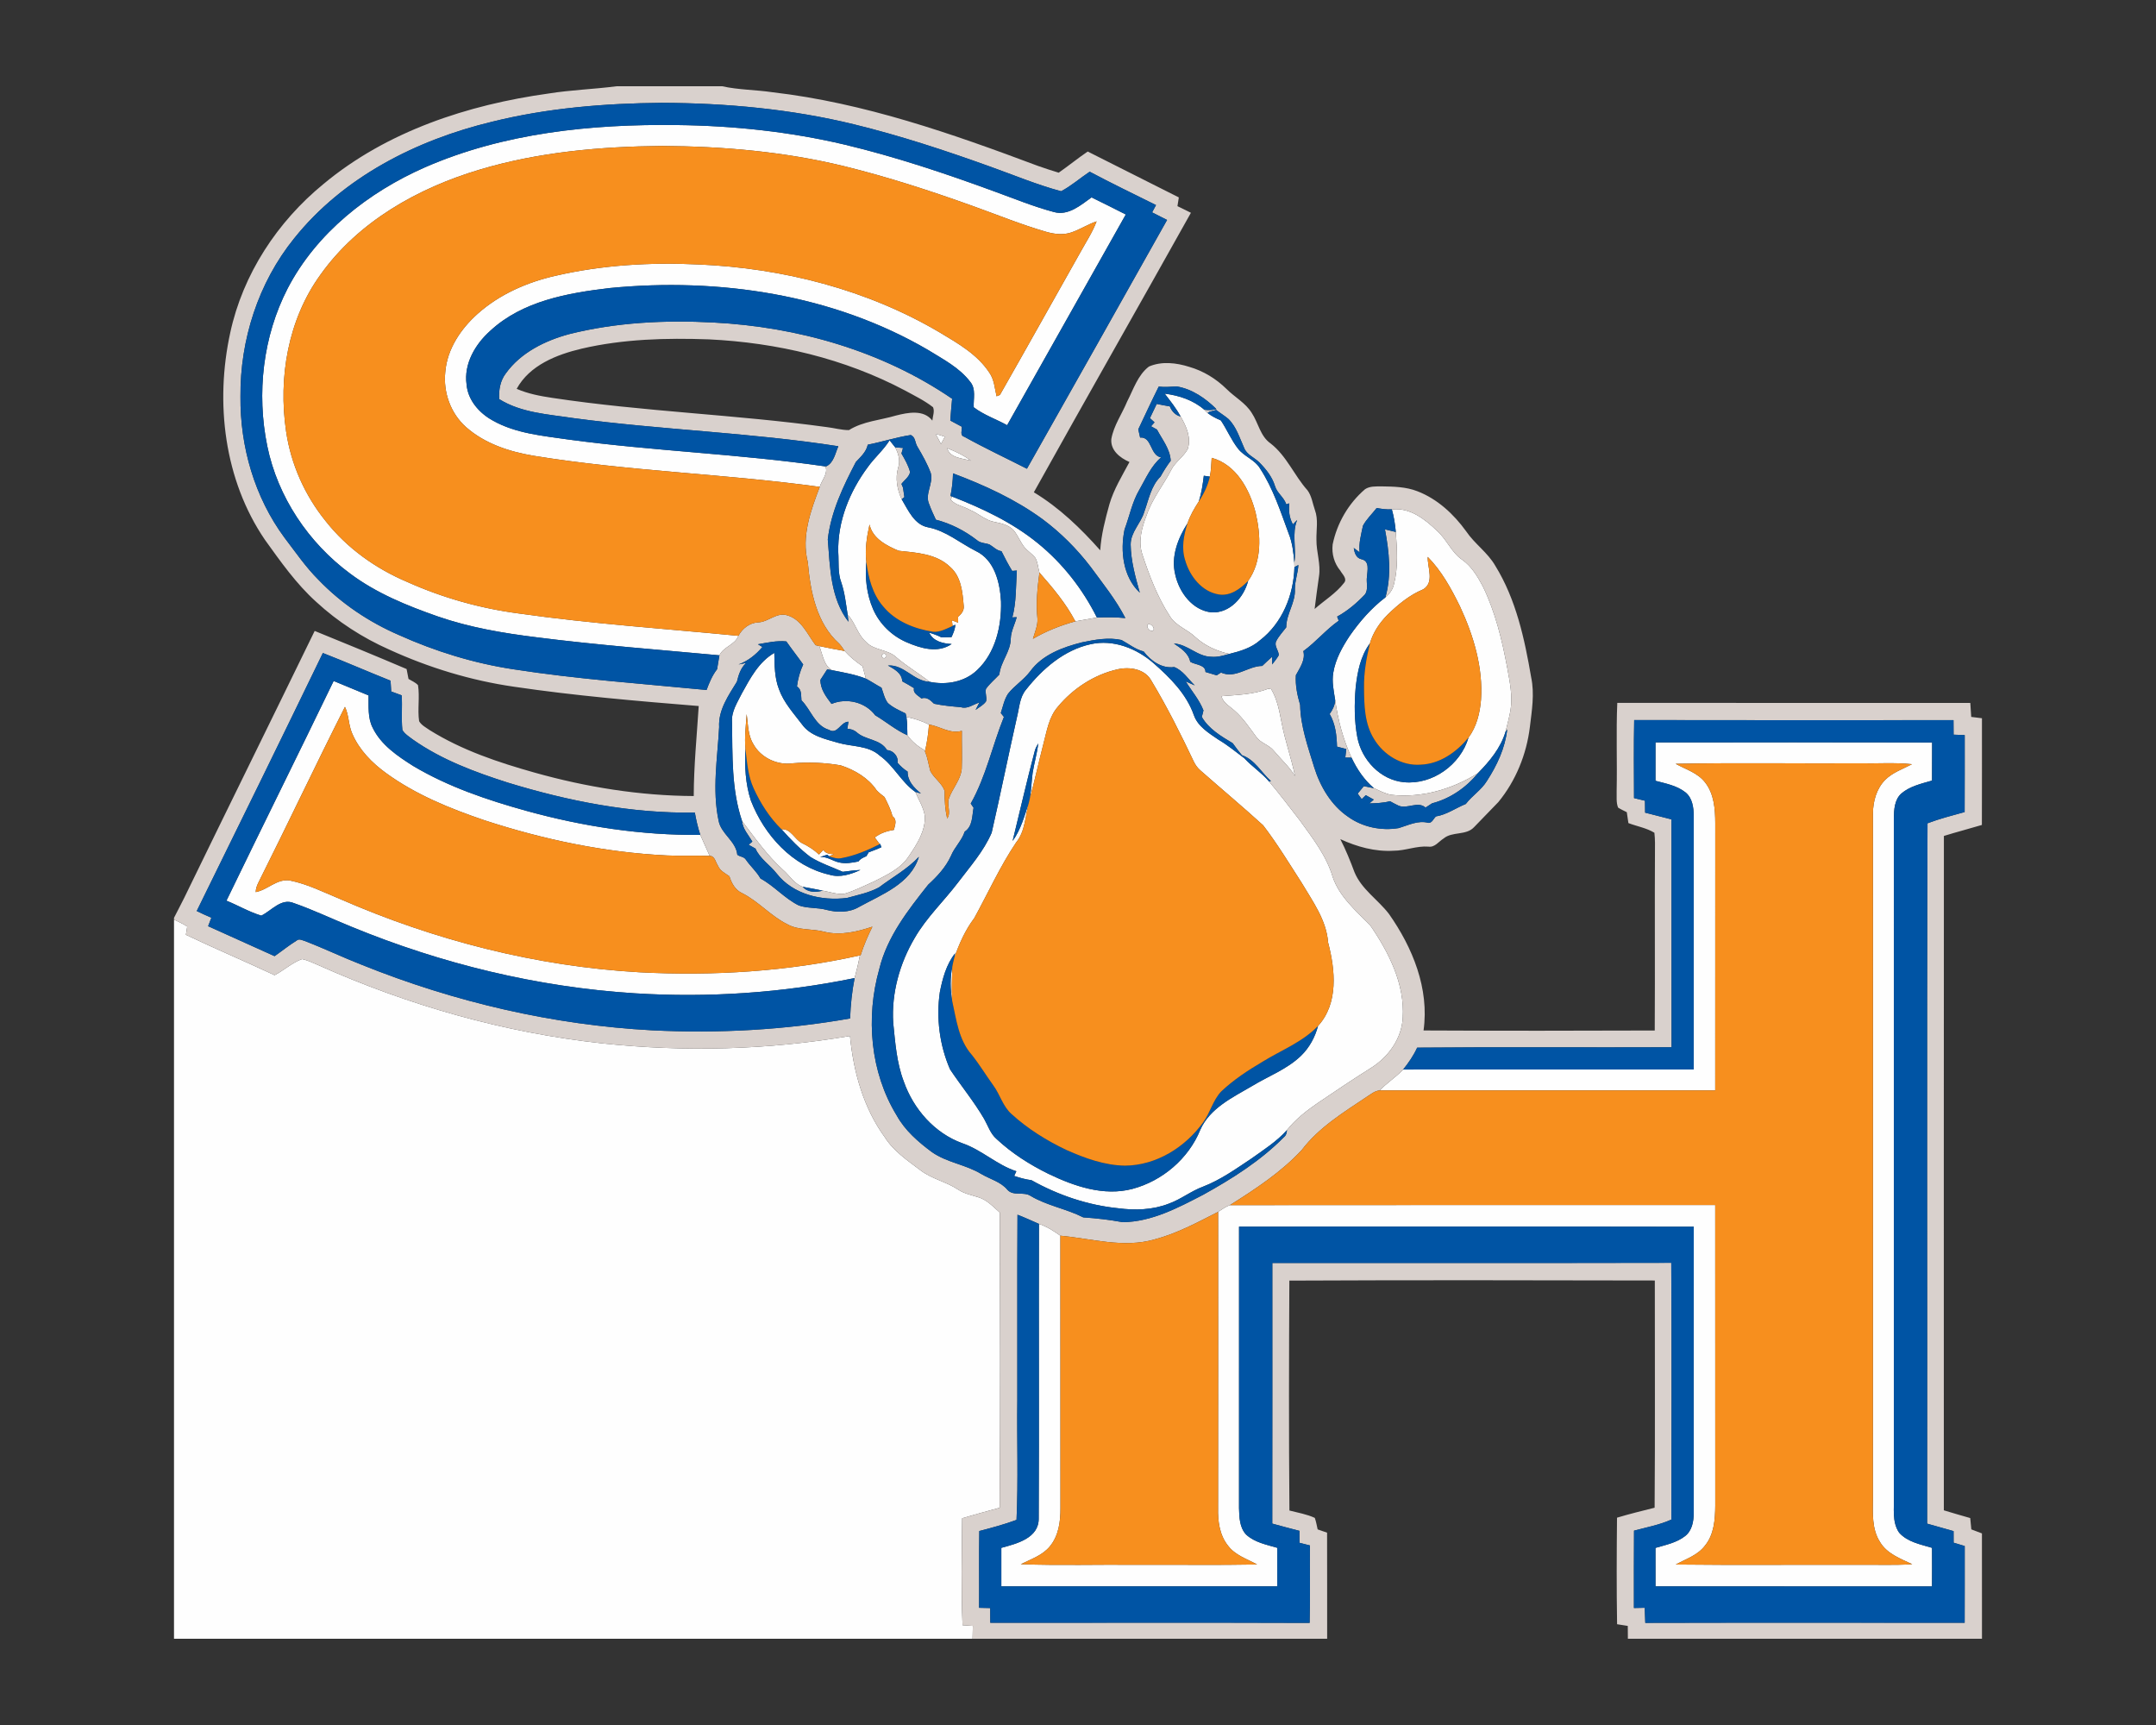 <?xml version="1.0" encoding="UTF-8"?>
<!DOCTYPE svg PUBLIC "-//W3C//DTD SVG 1.1//EN" "http://www.w3.org/Graphics/SVG/1.1/DTD/svg11.dtd">
<!-- Creator: CorelDRAW -->
<svg xmlns="http://www.w3.org/2000/svg" xml:space="preserve" width="2000px" height="1600px" version="1.1" style="shape-rendering:geometricPrecision; text-rendering:geometricPrecision; image-rendering:optimizeQuality; fill-rule:evenodd; clip-rule:evenodd"
viewBox="0 0 2000 1600"
 xmlns:xlink="http://www.w3.org/1999/xlink">
 <rect x="0" y="0" width="2000" height="1600" fill="#333333" stroke="none"/>
 <defs>
  <style type="text/css">
   <![CDATA[
    .fil2 {fill:#0054A4;fill-rule:nonzero}
    .fil1 {fill:#D9D1CD;fill-rule:nonzero}
    .fil3 {fill:#F78F1E;fill-rule:nonzero}
    .fil0 {fill:#FEFEFE;fill-rule:nonzero}
   ]]>
  </style>
 </defs>
 <g id="Capa_x0020_1">
  <g id="Sam_x0020_Houston_x0020_State_x0020_Bearkats.cdr">
   <path class="fil0" d="M688.11 643.27c7.78,-14.1 15.75,-29.35 30.18,-37.69 0.22,11.29 0.16,22.92 4.29,33.62 4.44,12.48 13.58,22.35 21.44,32.73 7.66,10.7 21.37,13.51 33.26,16.98 12.96,3.87 28.14,2.29 38.81,11.96 12.98,9.23 20,24.57 32.98,33.65 3.07,7.33 7.64,14.28 8.83,22.28 0.73,13.9 -7.29,26.17 -14.75,37.21 -7.49,11.7 -20.64,17.65 -32.59,23.7 -9.1,3.98 -17.99,8.62 -27.54,11.39 -6.77,0.64 -13.31,-1.88 -19.89,-3.02 -6.15,-1.33 -12.36,-2.38 -18.54,-3.54 -7.88,-2.77 -12.34,-10.77 -18.51,-16 -14.54,-13.26 -25.9,-29.4 -37.72,-45.01 -9.94,-29.48 -8.82,-61.1 -9.3,-91.79 -0.77,-9.76 4.94,-18.13 9.05,-26.47zm195.14 284.91c-1.76,-10.47 -2.02,-21.28 0.18,-31.7 -0.32,10.56 -0.82,21.14 -0.18,31.7zm-721.83 -75.2c4.13,2.01 8.43,3.82 12.25,6.43 -0.32,2.53 -0.73,5.07 -1.24,7.61 27.2,12.98 55,24.71 82.31,37.48 8.71,-4.52 16.14,-11.52 25.4,-14.92 5.14,1.03 9.92,3.36 14.72,5.42 83.49,37.41 172.59,62.78 263.61,72.73 76.5,8.18 154.17,6.12 230.01,-6.82 3.22,33.28 12.48,66.73 32.41,94.06 8.16,12.96 21.12,21.47 33.05,30.56 10.56,8.03 24,10.58 34.97,17.92 5.54,3.66 12.12,4.98 18.36,6.95 8.18,2.36 14.03,8.87 20.23,14.29 0.25,91.27 0.5,182.53 -0.12,273.8 -11.66,3.16 -23.29,6.33 -34.83,9.74 -0.3,33.05 -1.01,66.17 0.36,99.2 3.18,0.18 6.36,0.41 9.56,0.64 -0.09,3.95 -0.19,7.93 -0.25,11.93l-740.8 0 0 -667.02zm1374.28 -164.41c85.56,0.07 171.09,-0.14 256.62,0.12 -0.09,11.77 -0.02,23.56 -0.09,35.33 -9.88,2.88 -20.5,5.17 -28.53,12.03 -6.31,5.76 -6.74,14.95 -6.9,22.9 0.07,209.51 0.05,418.99 0.02,628.5 0.46,11.34 -1.94,24.14 4.87,34.08 7.7,8.78 19.89,10.9 30.54,14.15 0.07,11.91 0.07,23.84 -0.02,35.77 -85.49,-0.07 -171,0 -256.51,-0.02 0,-11.91 0.03,-23.82 -0.02,-35.7 9.44,-2.79 19.59,-4.76 27.5,-10.97 6.44,-4.99 7.97,-13.63 7.97,-21.28 0.03,-88.55 -0.09,-177.1 0.05,-265.65 -140.59,-0.28 -281.19,-0.07 -421.81,-0.09 0,87.04 0.05,174.1 -0.02,261.14 0.23,8.46 0.48,18.15 6.72,24.62 7.91,7.2 18.81,9.23 28.78,12.16 -0.05,11.91 -0.02,23.84 -0.02,35.77 -85.33,0 -170.66,-0.02 -255.98,0 -0.02,-11.91 -0.02,-23.84 0,-35.75 14.21,-3.86 35.04,-8.96 34.67,-27.52 0.44,-90.97 -0.07,-181.96 0.23,-272.96 7.27,2.4 13.72,6.56 19.89,10.97 0.11,84.23 -0.03,168.48 0.07,252.71 0.09,12.32 -1.67,25.58 -9.79,35.38 -6.85,8.46 -17.57,11.87 -26.97,16.6 36,1.32 72.07,0.2 108.09,0.57 37.03,-0.21 74.08,0.41 111.09,-0.32 -9.4,-5.17 -20.44,-8.57 -27.06,-17.53 -7.78,-9.74 -9.45,-22.63 -9.17,-34.68 0.14,-91.61 0.07,-183.24 0.05,-274.85 3.54,-2.24 6.94,-4.8 10.92,-6.24 150.08,-0.21 300.14,-0.03 450.22,-0.09 0.07,92.93 -0.02,185.87 0.04,278.81 -0.09,12.84 -1.09,26.9 -9.66,37.23 -6.7,8.82 -17.63,12.28 -27,17.4 56.02,0.64 112.07,0.09 168.12,0.27 17.07,-0.25 34.17,0.59 51.24,-0.57 -10.95,-5.17 -23.45,-9.69 -29.94,-20.69 -7.7,-12.04 -6.58,-26.9 -6.52,-40.57 0.05,-211.75 0.03,-423.52 0.03,-635.29 0.09,-11.13 3.33,-22.74 11.27,-30.88 6.92,-6.93 16.43,-10.13 24.96,-14.61 -16.21,-1.73 -32.53,-0.45 -48.76,-0.82 -56.84,0.3 -113.69,-0.62 -170.49,0.46 9.39,5.16 20.55,8.41 27.34,17.28 8.32,10.63 9.37,24.66 9.41,37.64 -0.06,82.68 0,165.35 -0.04,248.03 -103.75,0.02 -207.5,0.02 -311.25,0 6.72,-7.04 15.07,-12.28 21.74,-19.39 89.85,-0.09 179.7,0.03 269.55,-0.04 -0.02,-78.49 -0.02,-156.96 0,-235.45 -0.04,-7.66 -1.25,-16.37 -7.58,-21.54 -7.98,-6.35 -18.31,-8.22 -27.89,-10.78 0.05,-11.89 0.02,-23.75 0.02,-35.64zm-694.83 -23.45c7.31,1.07 14.26,3.73 20.91,6.88 -0.59,8.11 -1.76,16.18 -3.56,24.14 -6.36,-3.52 -12.32,-8.21 -16.48,-14.17 -0.19,-5.63 -0.03,-11.27 -0.87,-16.85zm292.14 -19.38c14.62,-1.26 29.66,-1.44 43.49,-6.95 0.69,0.11 2.06,0.34 2.75,0.46 5.6,9.44 7.56,20.43 9.64,31.06 3.13,16.75 9.03,32.82 12.41,49.51 -5.39,-8.76 -13.09,-15.64 -19.63,-23.45 -4.48,-5.63 -12.39,-7.04 -16.44,-13.1 -6.19,-8.28 -11.95,-17.05 -19.79,-23.93 -4.55,-4.19 -10.67,-7.27 -12.43,-13.6zm-922.95 189.67c32.93,-68.05 66.58,-135.73 99.45,-203.78 10.79,4.46 21.6,8.94 32.39,13.4 0.18,10.03 -0.94,20.71 3.79,29.96 7.75,15.98 23.04,26.27 37.6,35.48 32.55,19.38 68.78,31.59 105.12,41.67 52.43,14.49 106.74,22.79 161.21,22.24 2.91,6.49 5.78,13 8.71,19.5 -13.21,-0.55 -26.44,0.25 -39.63,-0.42 -57.63,-2.76 -114.56,-14.74 -169.33,-32.64 -31.89,-10.83 -63.59,-23.7 -91.02,-43.59 -13.21,-9.53 -25.16,-21.66 -31.63,-36.84 -3.52,-7.91 -2.95,-16.96 -6.72,-24.78 -27.38,54.17 -53.23,109.1 -80.46,163.34 -1.3,2.65 -2.24,5.51 -2.35,8.5 11.08,-1.96 19.75,-12.75 31.84,-10.72 16.13,3.22 31.02,10.79 46.15,17.01 87.86,38.44 182.26,62.65 278.12,68.09 68.39,3.59 137.4,-0.71 204.32,-15.64 -1.28,7.07 -2.95,14.06 -4.84,21.01 -66.95,13.78 -135.73,18.4 -203.91,14.13 -90.33,-5.72 -179.41,-27.36 -263.02,-61.81 -17.78,-7.2 -35.11,-15.54 -53.23,-21.85 -11.71,-4.96 -20.64,6.99 -30.22,11.61 -11.25,-3.36 -21.49,-9.48 -32.34,-13.87zm610.1 -229.33c2.97,1.51 2.95,3.04 -0.09,4.6 -3,-1.51 -2.97,-3.04 0.09,-4.6zm-60.16 -6.83c7.79,1.76 15.68,3.13 23.54,4.57 4.83,5.48 10.61,10.01 16.6,14.17 1.05,3.82 2.1,7.63 3.1,11.47 -10.14,-3.93 -20.91,-5.76 -31.52,-7.84 -7.58,-4.36 -8.66,-14.83 -11.72,-22.37zm304.71 -20.03c2.76,-1.39 6.69,2.75 5.26,5.49 -2.93,1.9 -7.04,-2.7 -5.26,-5.49zm-182.74 -115.65c0.29,-0.76 0.86,-2.27 1.14,-3.02 28.18,10.95 56,24.04 79.56,43.24 23.02,18.66 41.65,42.52 54.86,68.99 -6.65,1.23 -13.32,2.42 -20,3.54 -8.75,-16.71 -20.94,-31.15 -33.3,-45.23 -1.3,-4.53 -1.49,-9.44 -3.8,-13.63 -3.01,-3.77 -7.22,-6.37 -10.33,-10.1 -3.72,-4.87 -5.89,-10.72 -9.8,-15.47 -4.6,-5.06 -11.62,-6.5 -17.99,-7.8 -8.39,-1.53 -14.72,-7.93 -22.47,-11.11 -5.81,-3.36 -13.35,-4.29 -17.87,-9.41zm-3.36 -47.87c7.79,3 15.4,6.61 22.08,11.64 -7.75,-2.29 -19.43,-2.27 -22.08,-11.64zm-10.7 -13.32c2.85,0.87 5.74,1.76 8.62,2.65 -1.22,2.26 -2.43,4.55 -3.62,6.81 -1.66,-3.15 -3.36,-6.31 -5,-9.46zm-473.51 -247.27c73.16,-31.89 154.22,-40.12 233.32,-39.13 52.44,0.59 104.97,6.14 156.05,18.21 47.27,11.32 93.46,26.77 139.06,43.52 18.13,6.61 36.07,13.95 54.75,18.93 13.35,3.79 24.91,-6.33 34.99,-13.55 10.63,5.18 21.21,10.49 31.77,15.86 -36.68,65.14 -73.37,130.28 -110.08,195.45 -10.26,-5.65 -21.62,-9.49 -30.99,-16.62 -0.41,-7.93 2.33,-16.96 -3.29,-23.68 -10.04,-13.16 -25.19,-20.91 -39,-29.46 -88.39,-51.7 -194.24,-67.29 -295.2,-57.49 -39.08,4.6 -81.14,11.98 -111.06,39.75 -13.85,12.39 -24.55,30.45 -21.92,49.65 1.21,14.67 11.84,26.67 24.32,33.51 21.42,12.09 46.42,14.15 70.29,17.64 78.85,10.65 158.6,13.37 237.37,24.78l1.14 0.78c2.17,6.26 -3.79,12.36 -5.49,18.33 -88.16,-12.18 -177.48,-14.49 -265.39,-28.85 -22.47,-3.75 -45.3,-11.2 -62.65,-26.53 -14.31,-12.64 -21.37,-32.35 -19.32,-51.23 1.76,-21.35 14.52,-40.13 30.15,-54.05 20.35,-18.08 45.99,-29.28 72.39,-35.2 43.36,-10.02 88.23,-12.55 132.59,-10.43 78.15,3.39 156.39,23.29 223.98,63.32 16.69,10.01 34.47,20.18 45.44,36.82 4.67,6.49 5.08,14.61 6.84,22.13 0.77,-0.3 2.33,-0.94 3.11,-1.26 24.98,-43.8 49.53,-87.89 74.35,-131.82 5.28,-9.62 11.45,-18.86 15.34,-29.19 -8.07,2.75 -15.27,7.5 -23.32,10.27 -7.52,2.6 -15.7,1.66 -23.2,-0.48 -23.27,-6.66 -45.64,-15.89 -68.41,-24.03 -39.24,-14.08 -78.95,-27.01 -119.47,-36.96 -55.18,-13.44 -112.09,-18.4 -168.78,-18.72 -56.94,0.53 -114.4,5.56 -169.17,21.97 -57.14,17.03 -112.52,48.09 -147.63,97.46 -30.08,41.49 -39.29,95.36 -31.86,145.42 4.45,30.35 17.37,59.27 36.66,83.08 19.75,25.1 46.51,44.14 75.82,56.53 32.84,14.7 67.81,24.53 103.49,29.19 67.55,9.62 135.68,14.1 203.57,20.73 -3.11,8.46 -13.74,9.99 -17.6,18.08 -56.62,-5.28 -113.37,-9.53 -169.78,-16.75 -30.95,-3.82 -61.9,-9.08 -91.43,-19.3 -28.55,-9.98 -57.05,-21.55 -81.42,-39.81 -38.58,-28.55 -67.13,-71.02 -76.8,-118.22 -10.03,-48.94 -4.09,-101.6 18.88,-146.19 26.83,-51.64 75.02,-89.35 127.59,-112.46zm686.01 210.01c13.26,1.65 26.45,5.97 36.69,14.86 0.98,1.09 2.03,2.15 3.13,3.13 3.75,2.88 8,5 12.32,6.88 5.67,8.5 9.6,18.08 15.91,26.15 5.71,7.38 15.65,10.24 20.48,18.47 12.02,18.44 18.85,39.58 26.42,60.09 3.5,8.64 4.57,17.92 5.3,27.15 0.03,1.03 0.09,3.11 0.12,4.16 -0.69,25.69 -11.2,51.89 -31.93,67.86 -7.98,7.09 -18.34,10.18 -28.48,12.67 -11.66,-2.61 -22.79,-7.57 -31.62,-15.73 -7.38,-7.08 -18.12,-10.26 -23.54,-19.31 -11.47,-17.6 -18.97,-37.42 -25.53,-57.26 -4.05,-12.23 -0.41,-25.26 4.14,-36.78 5.21,-15.17 15.54,-27.63 22.74,-41.78 3.79,-7.31 11.22,-11.88 15.15,-19.02 3.59,-10.49 -1.25,-21.37 -6.51,-30.33 -4.09,-7.63 -9.53,-14.38 -14.79,-21.21zm43.59 59.54l0 0c-0.34,5.81 -0.5,11.68 -1.69,17.42 -1.4,-0.21 -4.18,-0.59 -5.6,-0.8 -0.98,8.02 -2.13,16.05 -4.6,23.77 -4.16,6.38 -8.04,13.03 -10.49,20.25 -8.91,13.95 -15.56,30.97 -11.4,47.68 3.59,16.41 15.93,33.17 33.67,35.02 16.93,0.96 29.98,-13.97 33.96,-29.23 12.98,-18.15 11.77,-42.59 6.88,-63.34 -5.48,-21.39 -17.92,-44.53 -40.73,-50.77zm-298.77 -16.27c1.69,2.17 3.48,4.3 5.17,6.51 3.09,5.81 4.96,12.51 2.77,18.95 -2.84,9.78 -0.92,20.09 3.24,29.19 6.06,10.08 11.68,23.7 24.57,26.08 16.53,3.18 29.56,14.58 44.25,21.97 17.44,8.27 22.36,29.25 23.36,46.81 0.6,22.76 -5.12,47.63 -22.24,63.72 -11.54,11.04 -28.75,13.99 -44,10.79 -10.03,-7.88 -21.09,-14.33 -30.78,-22.67 -8.07,-7.71 -21.01,-6.2 -28.55,-14.63 -7.66,-6.93 -9.69,-17.69 -16.73,-25.1 -1.58,-9.99 -2.59,-20.14 -5.88,-29.76 -3.38,-9 -2.17,-18.79 -2.81,-28.18 -0.69,-28.53 10.58,-56.23 27.43,-78.86 6.19,-8.71 14.51,-15.7 20.2,-24.82zm-21.6 112.66l0 0c-1.37,14.86 0.3,30.26 6.31,44.02 6.01,13.72 17.49,24.85 31.25,30.72 13.03,5.61 28.8,10.34 41.62,1.56 -8.16,-0.44 -17.07,-2.42 -20.89,-10.56 3.91,1.14 7.75,2.58 11.43,4.39 3.11,-0.07 6.22,-0.16 9.32,-0.23 1.67,-3.68 3.34,-7.41 3.52,-11.52l-2.56 1.21c-0.13,-1.33 -0.43,-3.95 -0.59,-5.28 1.44,0.55 4.34,1.65 5.78,2.19 -0.02,-1.37 -0.02,-4.06 -0.04,-5.44 2.97,-2.44 5.67,-5.82 5.21,-9.94 -1.08,-12.73 -2.22,-27.31 -12.6,-36.32 -12.68,-12.27 -31.22,-13.21 -47.74,-14.99 -11.14,-4.67 -24.28,-11.41 -27.02,-24.35 -2.56,11.3 -4.32,22.98 -3,34.54zm487.55 -48.43c16.29,-2.31 30.81,9 41.85,19.72 9.03,7.91 13.35,20.03 23.38,26.86 8.66,6.1 14.2,15.43 19.09,24.6 11.63,23.86 17.89,49.87 22.72,75.84 2.33,12.91 5.16,26.12 2.97,39.26 -1.24,6.68 -2.9,13.26 -4.6,19.82 -4.54,15.2 -14.78,27.41 -25.69,38.51 -23.77,14.79 -52.02,23.09 -80.11,20.03 -5.76,-0.94 -10.95,-3.84 -16.21,-6.17 -9.07,-7.62 -15.81,-17.67 -20.84,-28.32 -7.82,-16.9 -12.6,-35.04 -15.18,-53.47 -1.3,-8.36 -3.2,-16.87 -1.76,-25.35 2.03,-12.45 8.32,-23.72 15.2,-34.12 9.3,-13.37 20.14,-25.83 33.17,-35.73 3.86,-3.17 6.92,-7.38 7.95,-12.36 4.02,-15.77 2.81,-32.28 1.69,-48.32 -0.62,-7.04 -1.71,-14.01 -3.63,-20.8zm33.25 43.93l0 0c-0.36,9.78 6.47,23.68 -4.25,30.1 -12.68,5.26 -23.31,14.1 -33.07,23.59 -7.34,7.45 -13.46,16.41 -16.34,26.58 -8.74,11.73 -11.57,26.52 -13.17,40.71 -1.35,15.41 -1.33,31.07 1.53,46.31 3.93,20.91 21.44,39.66 43.18,41.67 26.42,2.65 52.55,-16.16 59.95,-41.39 7.5,-10.09 10.61,-22.77 11.57,-35.09 2.03,-30.01 -6.93,-59.59 -19.48,-86.54 -8.04,-16.41 -17,-32.82 -29.92,-45.94zm-312.66 80.96c21.01,-4.69 42.79,3.95 58.49,17.78 15.25,13.33 30.33,28.41 37.19,47.93 3.7,10.65 13.97,16.76 22.79,22.81 8.53,5.01 16.14,11.32 24.02,17.24 7.2,7.82 16.32,13.6 23.13,21.78 9.92,11.75 19.18,24.02 28.58,36.16 11.74,16.34 24.59,32.67 30.33,52.3 6.26,18.33 21.51,31.24 34.67,44.62 17.3,25.14 32.3,54.6 30.29,85.96 -0.99,19 -13.01,35.86 -28.69,45.95 -17.05,10.74 -33.8,21.92 -50.47,33.25 -10.37,7.11 -20.41,15 -28.27,24.89 -9.46,10.66 -21.6,18.29 -33.08,26.52 -14.35,9.53 -28.52,19.7 -44.7,25.94 -11.25,4.14 -20.76,11.89 -32.05,15.89 -14.79,5.73 -31.04,6.24 -46.63,4.18 -28.23,-2.83 -55.79,-12.16 -80.48,-26.01 -5.51,-0.76 -10.86,-2.17 -16.09,-3.98 0.5,-1.1 1.51,-3.25 2.01,-4.34 -18.06,-5.85 -32.09,-19.8 -50.01,-25.94 -25.83,-9.29 -45.44,-31.75 -54.42,-57.31 -6.65,-17.42 -7.93,-36.18 -9.81,-54.56 -1.69,-27.38 5.99,-54.97 19.89,-78.49 10.92,-18.99 27.04,-34.13 40.2,-51.47 11.18,-14.79 23.91,-29.06 31.25,-46.24 8.18,-35.68 15.43,-71.62 23.5,-107.32 2.19,-8.62 2.4,-18.33 8.41,-25.44 15.27,-19.31 35.33,-36.73 59.95,-42.1zm24.53 23.4l0 0c-21.4,4.94 -40.85,17.67 -54.86,34.47 -8.62,9.79 -10.4,23.02 -13.67,35.16 -4.36,16.82 -8,33.83 -12.59,50.58 1.53,-8.05 1.66,-16.25 2.74,-24.34 1.46,-9.12 4.16,-18.04 5.19,-27.25 -1.35,2.31 -2.65,4.66 -3.29,7.29 -7.36,27.61 -13.63,55.5 -20.48,83.23 7.61,-10.52 11.04,-23.29 15.04,-35.46 -3.39,12.37 -3.29,26.43 -11.75,36.78 -14.95,22.26 -25.99,46.79 -38.86,70.22 -8.36,11.02 -13.92,23.68 -18.51,36.64l0.77 -4.02c-8.18,10.24 -11.68,23.4 -14.19,36.04 -3.47,24.09 -0.27,49.35 9.49,71.66 10.33,15.45 22.24,29.85 31.63,45.96 3.59,6.34 5.78,13.72 11.52,18.61 14.1,13.17 30.54,23.64 47.82,32.16 23.97,11.57 51.47,21.17 78.21,14.1 27.73,-7.4 51.94,-27.95 62.86,-54.63 8.92,-20.34 30.1,-30.19 48.18,-40.82 15.2,-9.23 32.51,-15.56 45.44,-28.14 7.71,-7.49 12.94,-17.23 15.68,-27.56 19.13,-20.98 15.98,-51.98 9.33,-77.37 -1.51,-20.73 -14.13,-37.88 -24.39,-55.18 -11.61,-18.03 -22.81,-36.5 -35.86,-53.53 -19.11,-17.4 -38.97,-33.97 -58.36,-51.06 -2.58,-2.24 -4.57,-5.06 -6.01,-8.1 -12.04,-25.39 -24.66,-50.58 -39.15,-74.69 -6.01,-11.32 -20.5,-13.49 -31.93,-10.75zm-343.66 41.47l0 0c-0.71,10.67 -2.13,21.37 -1.14,32.07 -0.83,16.11 -0.03,32.68 5.05,48.11 12.41,32 38.42,60.96 72.89,68.78 9.69,2.97 19.86,-0.37 28.73,-4.41 -5.51,0.29 -10.97,0.98 -16.43,1.71 -10.02,-4.46 -20.53,-7.93 -29.88,-13.71 -9.96,-7.5 -18.63,-16.51 -26.9,-25.76 8.64,-0.78 12.11,9.39 18.97,12.82 5.74,2.76 11.13,6.19 15.8,10.6 1.37,-1.44 2.74,-2.9 4.09,-4.34 2.08,3.7 6.1,3.77 9.83,4.07l-4.51 1.92 -1.71 -1.42c-2.24,0.6 -4.44,1.33 -6.58,2.17 6.4,-0.7 11.49,3.64 17.44,4.92 5.96,1.44 12.11,0.34 18.03,-0.87 1.78,-2.51 4.64,-3.7 7.38,-4.89 0.53,-0.89 1.6,-2.7 2.15,-3.61 3.98,-1.35 7.86,-3.04 11.75,-4.66 -0.27,-0.78 -0.8,-2.34 -1.07,-3.11l-0.46 0.22c-1.17,-1.55 -3.45,-4.66 -4.62,-6.21 5.17,-3.98 11.36,-6.04 17.74,-7 1.09,-4.48 3.31,-9.53 -1.33,-12.73 -1.51,-6.28 -4.52,-12 -7.36,-17.76 -2.54,-2.01 -5.19,-3.91 -7.34,-6.33 -7.72,-11.45 -20.41,-18.86 -33.32,-23.06 -14.67,-2.56 -29.74,-3.11 -44.57,-1.92 -14.17,2.05 -29.51,-5.15 -36.44,-17.79 -5.14,-8.34 -4.86,-18.42 -6.19,-27.81z"/>
   <path class="fil1" d="M571.98 80l97.89 0c15.34,3.41 31.13,3.25 46.63,5.55 85.17,9.86 166.58,38.43 246.43,68.37 6.3,2.29 12.75,4.27 19.17,6.26 9.1,-6.35 17.72,-13.39 26.91,-19.63 28.2,14.12 56.38,28.32 84.52,42.56 -0.46,2.72 -0.87,5.42 -1.28,8.11 4.16,2.04 8.32,4.09 12.5,6.15 -48.36,86.54 -97.5,172.62 -145.71,259.25 23.54,14.22 43.43,33.37 61.58,53.83 0.93,-14.59 4.66,-28.74 8.52,-42.72 4.09,-13.99 11.82,-26.45 18.61,-39.2 -8.69,-3.8 -17.74,-10.7 -16.83,-21.33 2.22,-12.55 9.92,-23.22 14.72,-34.88 5.81,-11.18 9.79,-24.39 20.14,-32.32 11.84,-5.14 25.49,-3.52 37.51,0.3 12.98,3.75 24.78,10.99 34.42,20.43 7.59,7.64 17.65,12.89 23.43,22.24 6.22,9.26 7.87,21.65 17.56,28.37 14.88,11.56 21.85,29.69 34.19,43.43 3.96,5.32 4.71,12.18 6.88,18.28 3.29,8.87 1.21,18.36 1.42,27.55 -0.14,11.42 4.2,22.62 2.35,34.07 -1.44,10.06 -2.79,20.12 -4.04,30.2 9.03,-8.02 19.72,-14.4 27.17,-24.07 3.57,-3.93 -1.5,-8.14 -3.36,-11.54 -5.62,-6.75 -8.09,-15.55 -7.08,-24.25 4.04,-19.77 14.7,-38.11 30.06,-51.25 4.38,-2.93 9.92,-2.54 14.97,-2.63 11.31,0.18 22.95,0.32 33.62,4.53 18.56,7.15 33.67,21.19 45.19,37.14 7.86,11.66 20.02,19.7 27.06,32.02 19.25,31.2 27.15,67.73 33.26,103.43 3.24,15.29 0.62,30.86 -1.21,46.13 -3.09,25.28 -13.05,49.87 -29.24,69.57 -7.52,7.75 -15.06,15.46 -22.51,23.25 -7.43,8.02 -20.21,3.75 -28.32,10.56 -4.48,2.77 -8.14,8.44 -14.01,7.52 -11,-0.87 -21.4,3.82 -32.32,3.8 -17.15,1.05 -34.01,-3.64 -49.44,-10.75 5.09,9.88 9.23,20.16 13.12,30.59 6.53,15.95 21.78,25.46 31.97,38.74 21.97,31.2 37.58,69.32 32.12,108.13 71.47,0.35 142.97,0.3 214.47,0.03 0.34,-58.04 -0.12,-116.07 0.23,-174.11 -0.03,-3.1 -0.21,-6.21 -0.55,-9.3 -7.36,-4.5 -16.14,-5.92 -24.12,-8.98 -0.52,-3.38 -1,-6.74 -1.48,-10.1 -2.75,-1.37 -5.53,-2.63 -8.09,-4.26 -1.92,-4.82 -1.15,-10.19 -1.33,-15.24 0.59,-27.29 -0.57,-54.61 0.59,-81.9 109.15,0.14 218.31,0 327.48,0.09 0.25,4.32 0.55,8.62 0.84,12.94 3.3,0.41 6.63,0.82 9.97,1.23 -0.07,33.01 0.11,65.99 -0.07,98.98 -11.72,3.52 -23.56,6.56 -35.24,10.19 -0.14,208.5 -0.05,417.01 -0.05,625.51 8.14,2.47 16.28,4.87 24.48,7.18 0.3,3.47 0.66,6.97 1.01,10.49 3.26,1.23 6.56,2.49 9.85,3.75 0.09,32.57 -0.05,65.14 0.04,97.71l-328.48 0c-0.04,-3.98 -0.09,-7.95 -0.09,-11.91 -3.31,-0.52 -6.65,-1.07 -9.92,-1.57 -0.55,-32.94 -0.39,-65.88 -0.07,-98.82 11.52,-3.47 23.2,-6.33 34.88,-9.25 0.53,-70.24 0.14,-140.51 0.19,-210.75 -113.01,-0.25 -226.04,-0.43 -339.02,0.1 -0.37,71.06 -0.55,142.17 0.07,213.25 7.88,2.04 16.09,3.39 23.54,6.84 1.21,3.45 1.83,7.08 2.63,10.67 2.9,0.98 5.83,2.01 8.75,3.04 0.14,32.8 0,65.6 0.07,98.4l-328.91 0c0.06,-4 0.16,-7.98 0.25,-11.93 -3.2,-0.23 -6.38,-0.46 -9.56,-0.64 -1.37,-33.03 -0.66,-66.15 -0.36,-99.2 11.54,-3.41 23.17,-6.58 34.83,-9.74 0.62,-91.27 0.37,-182.53 0.12,-273.8 -6.2,-5.42 -12.05,-11.93 -20.23,-14.29 -6.24,-1.97 -12.82,-3.29 -18.36,-6.95 -10.97,-7.34 -24.41,-9.89 -34.97,-17.92 -11.93,-9.09 -24.89,-17.6 -33.05,-30.56 -19.93,-27.33 -29.19,-60.78 -32.41,-94.06 -75.84,12.94 -153.51,15 -230.01,6.82 -91.02,-9.95 -180.12,-35.32 -263.61,-72.73 -4.8,-2.06 -9.58,-4.39 -14.72,-5.42 -9.26,3.4 -16.69,10.4 -25.4,14.92 -27.31,-12.77 -55.11,-24.5 -82.31,-37.48 0.51,-2.54 0.92,-5.08 1.24,-7.61 -3.82,-2.61 -8.12,-4.42 -12.25,-6.43l0 -1.69c3.1,-6.24 6.49,-12.34 9.53,-18.63 40.13,-82.56 80.78,-164.89 120.96,-247.45 28.5,11.57 56.96,23.29 85.26,35.34 0.59,3.06 1.16,6.12 1.78,9.19 2.97,1.83 6.44,3.15 8.82,5.8 1.74,11.07 -0.59,22.36 1.03,33.42 2.19,3.75 6.31,5.81 9.74,8.23 29.89,18.67 63.65,29.94 97.37,39.43 48.02,13.51 97.69,21.48 147.63,21.73 0.07,-27.88 2.84,-55.67 4.62,-83.49 -57.17,-4.64 -114.4,-9.49 -171.18,-17.88 -40.02,-5.76 -79.04,-17.64 -115.79,-34.42 -24.82,-10.99 -47.91,-25.9 -67.86,-44.32 -18.59,-16.75 -33.01,-37.33 -47.55,-57.53 -37.9,-55.54 -46.38,-127.29 -32.2,-192.09 11.68,-54.27 43.74,-103 86.49,-137.95 58.76,-48.96 133.96,-73.53 208.78,-83.93 20.91,-3.36 42.12,-4 63.13,-6.74zm718.81 657.26c28.09,3.06 56.34,-5.24 80.11,-20.03 -10.79,13.28 -25.78,23.59 -42.42,27.87 -2.03,1.3 -4.07,2.63 -6.08,3.95 -7.09,-6.28 -16.98,1.63 -24.98,-1.74 -2.77,-1.25 -5.37,-2.76 -8.02,-4.16 -6.25,1.67 -12.71,1.86 -19.12,2.06 1.03,-0.89 3.07,-2.67 4.1,-3.54 -2.47,-1.37 -4.96,-2.74 -7.41,-4.11 -0.94,0.91 -2.83,2.74 -3.79,3.65 -0.94,-1.28 -2.79,-3.82 -3.73,-5.1 1.9,-2.3 3.8,-4.61 5.69,-6.92 3.13,0.57 6.29,1.19 9.44,1.9 5.26,2.33 10.45,5.23 16.21,6.17zm-52.23 -87.96c2.58,18.43 7.36,36.57 15.18,53.47 -1.44,-0.03 -4.35,-0.07 -5.79,-0.1 0.3,-2.65 0.62,-5.27 0.92,-7.9 -2.88,-0.78 -5.74,-1.51 -8.6,-2.24 -0.29,-10.49 -1.44,-21.06 -6.83,-30.29 2.77,-3.84 4.94,-8.11 5.12,-12.94zm46.19 -158.31c3.34,0.8 6.72,1.6 10.06,2.43 1.12,16.04 2.33,32.55 -1.69,48.32 -1.03,4.98 -4.09,9.19 -7.95,12.36 5.87,-20.68 3.45,-42.31 -0.42,-63.11zm-454.35 -76.09c1.81,0.16 5.44,0.46 7.27,0.62 -0.37,1.28 -1.1,3.82 -1.46,5.1 3.15,5.48 6.44,11.04 8.02,17.23 -0.87,4.57 -5.33,7.45 -8.02,11.02 0.36,0.87 1.09,2.56 1.46,3.41 0.36,2.94 0.82,5.89 1.28,8.84 -0.64,0.48 -1.9,1.44 -2.54,1.92 -4.16,-9.1 -6.08,-19.41 -3.24,-29.19 2.19,-6.44 0.32,-13.14 -2.77,-18.95zm-374.22 -301.92l0 0c-69.8,16.83 -137.85,51.25 -183.33,108.14 -33.24,41.12 -50.25,94.13 -49.79,146.81 -0.41,46.36 13.1,93.24 40.78,130.7 10.22,13.37 19.73,27.36 31.7,39.27 21.01,21.85 46.65,39.06 74.45,51.08 33.69,15.16 69.3,26.15 105.83,31.73 59.54,9.28 119.68,13.42 179.61,19.27 2.51,-6.77 5.3,-13.51 9.76,-19.25 0.71,-4.3 1.46,-8.59 2.17,-12.89 3.86,-8.09 14.49,-9.62 17.6,-18.08 3.77,-6.86 10.29,-12.05 18.33,-12.48 9.62,-0.34 17.26,-9.83 27.25,-6.47 12.93,3.77 18.49,17.67 26.03,27.59 0.87,0.21 2.58,0.64 3.43,0.85 3.06,7.54 4.14,18.01 11.72,22.37 -1.09,-0.2 -3.29,-0.59 -4.38,-0.77 -2.04,3.27 -4.14,6.51 -6.29,9.73 -0.05,8.78 5.28,15.68 10.31,22.34 13.99,-5.88 31.41,-1.72 40.55,10.55 10.06,5.95 19.04,13.74 29.83,18.5 4.16,5.96 10.12,10.65 16.48,14.17l-0.19 0.91c2.56,5.78 3.27,12.09 5.01,18.13 3.5,6.79 10.72,11.13 13.3,18.47 -0.23,8.59 0.41,17.14 2.27,25.55 3.95,-5.23 -0.37,-12.41 1.55,-18.35 3.27,-9.51 10.97,-17.35 11.98,-27.66 0.5,-11.77 -0.03,-23.54 0.11,-35.32 -10.72,3.18 -20.16,-4.13 -30.47,-5.87 -6.65,-3.15 -13.6,-5.81 -20.91,-6.88 -0.21,-0.85 -0.62,-2.54 -0.8,-3.38 -5.72,-2.79 -11.7,-5.37 -16.46,-9.67 -3.13,-4.16 -4.14,-9.42 -5.9,-14.22 -4.91,-2.67 -9.55,-5.78 -14.47,-8.39 -1,-3.84 -2.05,-7.65 -3.1,-11.47 -5.99,-4.16 -11.77,-8.69 -16.6,-14.17 -1.6,-2.38 -3.13,-4.82 -5.14,-6.88 -21.1,-18.95 -26.7,-48.64 -29.08,-75.61 -6.05,-23.71 2.75,-47.75 11.11,-69.74 1.7,-5.97 7.66,-12.07 5.49,-18.33l-1.14 -0.78 1.99 -0.07c6.74,-3.45 8.09,-12.14 10.92,-18.51 -81.44,-12.71 -164.05,-15.13 -245.69,-26.08 -23.41,-3.59 -48.32,-4.8 -68.96,-17.65 -0.46,-8.36 0.96,-16.96 6.12,-23.77 13.9,-19.38 36.46,-30.47 58.98,-36.53 43.58,-10.92 88.96,-13.12 133.69,-10.74 78.15,4.02 156.41,26.31 221.39,70.72 -0.66,6.74 -1.21,13.49 -1.69,20.23 3.57,1.88 7.13,3.77 10.68,5.71 0.38,3.09 -2.08,8.14 2.3,9.31 19.02,10.58 38.75,19.79 58.11,29.67 43.47,-76.83 86.76,-153.76 130.01,-230.75 -4.66,-2.31 -9.28,-4.64 -13.88,-7.04 1.19,-2.26 2.38,-4.52 3.62,-6.76 -20.55,-10.22 -41.24,-20.19 -61.51,-30.95 -8.94,5.9 -16.99,13.12 -26.54,18.12 -22.61,-6.08 -44.21,-15.17 -66.22,-23.01 -41.37,-14.88 -83.2,-28.64 -125.94,-39.07 -58.26,-14.21 -118.38,-19.7 -178.24,-19.93 -52.96,0.46 -106.22,4.78 -157.74,17.6zm83.23 210.45l0 0c-23.07,5.48 -48.16,15.31 -60.12,37.23 10.45,4.57 21.72,6.68 32.92,8.37 84.57,12.78 170.26,15.45 254.97,27.15 6.79,0.8 13.46,2.79 20.34,2.75 13.17,-8.23 28.98,-9.15 43.57,-13.49 11.1,-2.81 25.69,-5.83 33.8,4.69 0.32,-4.1 2.31,-8.46 0.64,-12.42 -7.98,-6.26 -17.21,-10.67 -26.06,-15.54 -55.93,-29.62 -118.95,-44.43 -181.94,-47.4 -39.52,-1.4 -79.47,-0.37 -118.12,8.66zm516.5 74.81l0 0c0.57,2.54 1.14,5.07 1.71,7.61 11.13,-1 9.05,16.57 19.48,18.42 -9.33,7.94 -14.17,19.5 -20.14,29.9 -6.74,11.45 -9.17,24.64 -13.78,36.94 -4.16,19.93 -1.44,44.07 14.14,58.6 -4.09,-14.6 -8.25,-29.39 -8.47,-44.66 0,-11.54 9.48,-19.68 12.61,-30.24 4.09,-11.24 6.22,-24.04 15.09,-32.75 2.83,-5.1 5.94,-10.06 9.46,-14.72 -0.66,-11.02 -7.82,-19.55 -12.73,-28.89 -1.37,-0.76 -4.11,-2.29 -5.49,-3.07 0.8,-0.91 2.4,-2.74 3.2,-3.65 -1.05,-0.96 -3.2,-2.91 -4.27,-3.87 2.06,-4.41 4.14,-8.82 6.29,-13.21 4.04,0.85 8.11,1.58 12.18,2.29 1.74,4.48 5.19,8.27 10.01,9.39 5.26,8.96 10.1,19.84 6.51,30.33 -3.93,7.14 -11.36,11.71 -15.15,19.02 -7.2,14.15 -17.53,26.61 -22.74,41.78 -4.55,11.52 -8.19,24.55 -4.14,36.78 6.56,19.84 14.06,39.66 25.53,57.26 5.42,9.05 16.16,12.23 23.54,19.31 8.83,8.16 19.96,13.12 31.62,15.73 -5.44,1.53 -11.02,3.18 -16.74,2.65 -12.86,-0.16 -21.87,-11.59 -34.67,-12.32 6.38,4.43 13.44,8.68 15.15,16.94 4.55,2.88 14.2,2.58 14.15,9.48 3.45,1.01 6.93,2.04 10.38,3.11 1,-0.64 2.99,-1.94 4,-2.58 13.44,6.03 25.01,-6.06 38.26,-6.15 3,-2.88 6.04,-5.72 9.17,-8.48 0,1.78 0.02,5.33 0.04,7.08 2.15,-2.74 4.39,-5.46 6.13,-8.5 0.05,-4.5 -4.59,-8.62 -2.36,-13.12 2.41,-4.71 6.11,-8.59 9.29,-12.77 -0.03,-12.51 8.77,-23.02 8.02,-35.59 0,-7.55 2.81,-14.72 3.24,-22.22l-3.65 1.94c-0.03,-1.05 -0.09,-3.13 -0.12,-4.16 2.15,-13.14 -2.53,-26.95 2.65,-39.56 -0.98,1.02 -2.97,3.08 -3.95,4.11 -3.36,-6.03 -4.11,-12.75 -3.34,-19.52 -0.71,0.23 -2.15,0.66 -2.85,0.89 -2.06,-6.6 -8.62,-10.44 -10.5,-17.12 -2.6,-8.46 -8.29,-15.56 -14.46,-21.76 -4.58,-4.62 -11.64,-7.06 -14.11,-13.46 -4.2,-9.26 -7.15,-19.54 -14.6,-26.86 -3.57,-3.04 -7.64,-5.44 -11.29,-8.34 -1.63,0.46 -4.85,1.35 -6.47,1.78l-1.51 1.1c-1.1,-0.98 -2.15,-2.04 -3.13,-3.13 3.72,0.66 7.49,0.48 11.33,-0.53 -10.12,-9.99 -22.62,-18.72 -36.91,-21.03 -5.55,0.28 -11.11,0.85 -16.64,0.16 -6.54,13.12 -12.71,26.43 -18.97,39.66zm-188 4.14l0 0c1.64,3.15 3.34,6.31 5,9.46 1.19,-2.26 2.4,-4.55 3.62,-6.81 -2.88,-0.89 -5.77,-1.78 -8.62,-2.65zm-62.95 10.1l0 0c-1.37,6.7 -6.61,11.27 -11.04,16.05 -11.73,22.53 -23.13,46.19 -26.03,71.77 2.1,26.03 2.44,54.67 19.17,76.41 -0.2,-1.69 -0.57,-5.03 -0.77,-6.7 7.04,7.41 9.07,18.17 16.73,25.1 7.54,8.43 20.48,6.92 28.55,14.63 9.69,8.34 20.75,14.79 30.78,22.67 -14.78,-0.55 -23.61,-16.2 -38.65,-15.13 5.99,3.45 12.76,6.86 13.31,14.7 3.65,2.01 7.33,4.04 10.88,6.31 -1.22,4.84 3.93,6.81 6.83,9.55 4.91,-1.78 8.48,1.71 11.75,4.91 8.2,1.72 16.52,2.47 24.87,3.18 6.1,2.01 11.56,-2.65 17.16,-4.32 -0.87,1.72 -2.65,5.14 -3.52,6.86 3.32,-2.54 7.39,-4.46 9.74,-8 1.03,-3.82 -1.21,-7.8 -0.09,-11.54 3.54,-4.94 8.27,-8.85 12.41,-13.28 1.19,-11.96 10.58,-21.35 10.58,-33.51 0.3,-6.93 3.82,-13.08 5.51,-19.68l-4.04 0.18c3.79,-14.17 3.24,-28.94 4.16,-43.45 -1.08,0.09 -3.23,0.27 -4.3,0.36 -3.64,-5.91 -6.86,-12.09 -9.94,-18.3 -4.42,-0.58 -7.41,-4.05 -11.04,-6.18 -3.89,-1.48 -8.48,-1.14 -11.71,-4.06 -11.29,-8.76 -24.27,-15.39 -38.12,-18.98 -2.11,-4.66 -4.37,-9.28 -6.08,-14.1 -4.57,-9.62 4,-19.22 1.35,-29.14 -3.16,-8.6 -7.73,-16.57 -12.35,-24.44 -2.33,-3.52 -1.69,-9.12 -6.26,-10.83 -13.46,2.06 -26.47,6.35 -39.84,8.96zm73.65 3.22l0 0c2.65,9.37 14.33,9.35 22.08,11.64 -6.68,-5.03 -14.29,-8.64 -22.08,-11.64zm5.44 23.36l0 0c-0.19,7.02 -0.9,14.04 -2.38,20.94l1.44 0.55c-0.28,0.75 -0.85,2.26 -1.14,3.02 4.52,5.12 12.06,6.05 17.87,9.41 7.75,3.18 14.08,9.58 22.47,11.11 6.37,1.3 13.39,2.74 17.99,7.8 3.91,4.75 6.08,10.6 9.8,15.47 3.11,3.73 7.32,6.33 10.33,10.1 2.31,4.19 2.5,9.1 3.8,13.63 -1.9,14.1 -3.32,28.48 -1.85,42.69 0.39,6.52 -2.45,12.62 -4.19,18.75 12.32,-7.18 25.6,-12.46 39.34,-16.21 6.68,-1.12 13.35,-2.31 20,-3.54 8.8,-0.35 17.62,-0.37 26.4,0.5 -8.78,-17.12 -20.94,-32.09 -32.23,-47.52 -12.8,-16.71 -27.84,-31.77 -44.75,-44.32 -25.19,-18.4 -53.81,-31.45 -82.9,-42.38zm393.02 32.12l0 0c-4.22,5.46 -9.44,10.31 -12.73,16.41 -1.67,8.14 -4.04,16.27 -3.13,24.69 -1.35,-1.01 -4.09,-3.04 -5.44,-4.05 0.73,4.52 2.15,9.42 7.27,10.51 7.73,1.69 5.39,10.47 5.01,16.21 -0.85,5.46 1.66,11.82 -2.02,16.59 -7.58,7.93 -16,15.09 -25.64,20.39 0.36,0.96 1.09,2.86 1.46,3.82 -11.88,8.3 -21.1,19.72 -32.84,28.2 2.19,8.1 -3.27,15.55 -6.91,22.34 -0.59,9.44 1.31,18.53 3.96,27.54 0.36,19.88 7.26,38.81 12.98,57.65 5.58,18.05 15.77,35.42 31.66,46.21 13.35,9.53 30.69,13.1 46.79,10.4 8.93,-2.65 18.01,-7.47 27.56,-4.84 3.45,0.18 4.73,-4.05 7.02,-5.99 10.06,-1.67 18.38,-7.8 27.66,-11.55 5.87,-7.74 14.51,-12.98 19.61,-21.39 9.35,-14.4 16.89,-30.49 18.81,-47.72l-1.56 2.12c1.7,-6.56 3.36,-13.14 4.6,-19.82 2.19,-13.14 -0.64,-26.35 -2.97,-39.26 -4.83,-25.97 -11.09,-51.98 -22.72,-75.84 -4.89,-9.17 -10.43,-18.5 -19.09,-24.6 -10.03,-6.83 -14.35,-18.95 -23.38,-26.86 -11.04,-10.72 -25.56,-22.03 -41.85,-19.72l-0.05 -0.21c-4.73,0.3 -9.44,-0.36 -14.06,-1.23zm-212.36 108.04l0 0c-1.78,2.79 2.33,7.39 5.26,5.49 1.43,-2.74 -2.5,-6.88 -5.26,-5.49zm-60.92 16.57l0 0c-17.92,4.46 -36.96,11.5 -48.22,26.98 -5.83,7.81 -14.36,13 -20.39,20.61 -3.61,5.37 -4.8,11.91 -6.79,17.99 0.73,0.89 2.15,2.72 2.88,3.64 -10.74,26.58 -16.6,55.2 -30.79,80.34 0.66,0.96 1.99,2.9 2.65,3.86 -1.46,7.7 -0.8,17.3 -8.23,22.17 -2.67,8.3 -9.46,14.38 -12.73,22.45 -4.8,10.54 -12.73,19.04 -21.16,26.77 -18.68,23.58 -38.06,48.27 -45.31,78.08 -12.75,44.93 -8.5,95.72 16.12,135.95 7.72,13.97 19.97,24.57 32.61,33.94 13.9,9.78 31.48,11.61 45.88,20.37 8.14,4.87 18.1,7.13 24.32,14.76 5.62,6.06 15.06,1.22 21.53,5.63 15.25,9.05 33.07,11.86 48.73,19.84 12.27,0.8 24.48,2.24 36.6,4.45 26.97,-0.32 51.45,-13.41 74.81,-25.53 26.76,-14.83 53,-31.38 74.63,-53.25 2.12,-1.63 2.78,-4.12 2.9,-6.66 7.86,-9.89 17.9,-17.78 28.27,-24.89 16.67,-11.33 33.42,-22.51 50.47,-33.25 15.68,-10.09 27.7,-26.95 28.69,-45.95 2.01,-31.36 -12.99,-60.82 -30.29,-85.96 -13.16,-13.38 -28.41,-26.29 -34.67,-44.62 -5.74,-19.63 -18.59,-35.96 -30.33,-52.3 -9.4,-12.14 -18.66,-24.41 -28.58,-36.16l1.51 -0.64c-8.89,-8.02 -14.9,-19.84 -26.79,-23.93 -3.06,-3.59 -5.87,-7.34 -8.61,-11.15 -10.68,-6.4 -22.38,-13.31 -28.67,-24.41 0.62,-1.99 1.12,-3.98 1.56,-5.99 -3.84,-9.88 -10.95,-17.97 -16.44,-26.88 2.08,0.91 6.27,2.76 8.35,3.68 -6.04,-5.85 -11.04,-13.97 -19.07,-17.01 -11.47,1.58 -21.73,-5.76 -28.36,-14.47 -7.64,-1.94 -13.76,-6.95 -20.53,-10.63 -12.07,-2.65 -24.64,-0.32 -36.55,2.17zm-300.68 1.81l0 0c1.03,0.62 3.08,1.87 4.11,2.52 -5.99,7.1 -13.3,12.96 -22.1,16.18 1.76,-0.35 5.28,-1.03 7.04,-1.37 -5.07,4.61 -6.99,10.97 -8.57,17.37 -7.84,12.77 -17.42,26.38 -16.48,42.15 -1.56,28.77 -6.59,58.08 -0.53,86.65 2.24,12.48 16.12,18.9 17.37,31.7 2.45,1.99 6.36,1.74 8.05,4.71 4.16,6.03 9.85,10.9 13.46,17.35 12.8,6.92 22.43,18.53 35.55,24.98 8.25,2.9 17.32,1.78 25.76,4.11 9.94,2.59 21.21,2.61 30.26,-2.81 20.87,-11.49 47.79,-21.32 55.38,-46.42 -10.79,11.52 -24.73,19.06 -37.21,28.48 -9.17,4.87 -19.5,6.93 -29.39,9.65 -23.48,3.04 -50.18,-3.18 -65.31,-22.61 -6.24,-8.02 -15.49,-13.6 -19.68,-23.13 -1.6,-0.89 -4.75,-2.68 -6.33,-3.57 0.85,-0.73 2.56,-2.21 3.43,-2.95 -3.61,-6.08 -8.92,-11.74 -9.56,-19.06 11.82,15.61 23.18,31.75 37.72,45.01 6.17,5.23 10.63,13.23 18.51,16 4.67,5.35 12.21,5.37 18.54,3.54 6.58,1.14 13.12,3.66 19.89,3.02 9.55,-2.77 18.44,-7.41 27.54,-11.39 11.95,-6.05 25.1,-12 32.59,-23.7 7.46,-11.04 15.48,-23.31 14.75,-37.21 -1.19,-8 -5.76,-14.95 -8.83,-22.28 1.31,0.36 3.91,1.09 5.22,1.46 -6.36,-5.28 -12.46,-11.38 -12.33,-20.3 -3.58,-2.19 -6.62,-5.07 -9.37,-8.18 1.1,-5.69 -4.02,-11.61 -9.71,-11.73 -6.31,-10.56 -20.25,-9.05 -28.57,-16.89 -2.38,-1.85 -5.15,-2.79 -8.28,-2.83 0.26,-1.65 0.76,-4.99 1.01,-6.63 -7.36,0.16 -10.24,12.34 -18.01,7.54 -13.19,-3.98 -16.64,-18.54 -25.56,-27.41 -0.5,-4.57 0.39,-10.05 -4.18,-12.79 0.89,-7.09 2.79,-13.97 5.78,-20.44 -5.09,-7.22 -10.58,-14.13 -15.63,-21.37 -8.89,-0.89 -17.65,1.12 -26.33,2.65zm-403.61 8.09l0 0c-38.68,79.93 -77.83,159.64 -117.01,239.32 4.46,2.19 8.98,4.27 13.58,6.21 -0.98,2.61 -1.99,5.24 -3,7.87 20.58,9.19 41.12,18.47 61.65,27.79 6.83,-4.78 13.3,-10.06 20.39,-14.42 2.28,-2.08 5.16,-0.37 7.59,0.36 17.96,6.84 35.31,15.23 53.23,22.2 85.67,34.44 176.8,55.7 269.05,60.64 61.37,3.04 123.09,-0.3 183.61,-11 0.46,-12.57 1.74,-25.12 4.19,-37.46 1.89,-6.95 3.56,-13.94 4.84,-21.01l0.71 -0.15c2.9,-9.13 6.68,-17.95 10.95,-26.52 -14.26,4.75 -29.65,8.44 -44.59,4.73 -11.27,-3.02 -23.71,-1.09 -34.15,-6.88 -15.46,-7.59 -26.79,-21.26 -42.18,-28.98 -6.37,-2.9 -9.73,-9.19 -11.72,-15.59 -3.89,-2.81 -8.73,-5.05 -10.63,-9.78 -2.22,-3.2 -2.76,-9.14 -7.68,-9.14 -2.93,-6.5 -5.8,-13.01 -8.71,-19.5 -2.21,-6.75 -3.82,-13.67 -5.05,-20.66 -58.86,0.89 -117.28,-10.61 -173.39,-27.78 -30.72,-9.8 -61.51,-21.23 -88.07,-39.91 -3.5,-2.69 -7.52,-5.07 -9.85,-8.91 -1.1,-10.67 0.07,-21.48 -0.64,-32.18 -3.25,-1.19 -6.47,-2.38 -9.72,-3.57 -0.23,-3.36 -0.41,-6.7 -0.61,-10.01 -21.01,-8.37 -41.72,-17.46 -62.79,-25.67zm520.66 0.39l0 0c-3.06,1.56 -3.09,3.09 -0.09,4.6 3.04,-1.56 3.06,-3.09 0.09,-4.6zm312.85 39.66l0 0c1.76,6.33 7.88,9.41 12.43,13.6 7.84,6.88 13.6,15.65 19.79,23.93 4.05,6.06 11.96,7.47 16.44,13.1 6.54,7.81 14.24,14.69 19.63,23.45 -3.38,-16.69 -9.28,-32.76 -12.41,-49.51 -2.08,-10.63 -4.04,-21.62 -9.64,-31.06 -0.69,-0.12 -2.06,-0.35 -2.75,-0.46 -13.83,5.51 -28.87,5.69 -43.49,6.95zm382.92 22.15l0 0c-0.46,24.11 -0.23,48.25 -0.14,72.36 3.36,0.8 6.77,1.62 10.15,2.45 0.03,3.68 0.07,7.38 0.14,11.06 8.14,2.06 16.25,4.23 24.43,6.24 0.14,70.45 -0.04,140.91 0.1,211.36 -78.68,0.34 -157.35,-0.36 -236,0.37 -3.34,7.36 -7.94,14.03 -13.01,20.29 -6.67,7.11 -15.02,12.35 -21.74,19.39 -4.73,0.36 -8.41,3.77 -12.27,6.1 -21.44,14.38 -44.18,28.27 -60,49.12 -19.22,20.69 -42.97,36.23 -66.7,51.18 -3.98,1.44 -7.38,4 -10.92,6.24 -19.07,9.73 -38.11,20.04 -58.93,25.53 -28.8,8.36 -58.45,-0.8 -87.38,-3.41 -6.17,-4.41 -12.62,-8.57 -19.89,-10.97 -6.63,-2.83 -13.16,-5.96 -19.91,-8.5 -0.36,57.21 -0.04,114.44 -0.16,171.65 -0.45,37.13 0.94,74.31 -0.73,111.39 -11.27,4.18 -22.9,7.31 -34.54,10.33 -0.38,23.72 -0.02,47.47 -0.2,71.22 3.43,0.07 6.86,0.12 10.31,0.23 0,4.55 0.04,9.1 0.09,13.67 98.74,0.02 197.48,-0.23 296.23,0.11 0.61,-23.95 0.11,-47.9 0.27,-71.86 -3.24,-0.84 -6.47,-1.64 -9.69,-2.44 -0.02,-3.73 -0.02,-7.41 0,-11.09 -8.43,-2.17 -16.84,-4.37 -25.23,-6.72 0.16,-80.57 0.02,-161.14 0.06,-241.74 123.36,-0.13 246.72,0.16 370.06,-0.13 0.44,79.38 0.25,158.76 0.09,238.14 -11.04,4.96 -22.99,7.16 -34.63,10.27 -0.22,23.91 -0.04,47.81 -0.09,71.75 3.32,-0.1 6.65,-0.14 10.01,-0.21 0.14,4.64 0.37,9.3 0.53,13.99 98.77,-0.25 197.51,-0.07 296.27,-0.09 0.1,-23.73 0.03,-47.45 0.05,-71.18 -3.47,-1.05 -6.88,-2.06 -10.29,-3.09 -0.04,-3.59 -0.04,-7.17 -0.04,-10.74 -8.21,-2.24 -16.37,-4.62 -24.55,-6.93 0.27,-216.52 -0.43,-433.07 0.37,-649.59 11.22,-4.28 22.88,-7.23 34.44,-10.43 0.16,-23.79 0.02,-47.59 0.07,-71.38 -3.45,-0.14 -6.9,-0.28 -10.31,-0.39 -0.02,-4.5 -0.07,-9 -0.09,-13.48 -98.74,0.02 -197.51,0.15 -296.23,-0.07z"/>
   <path class="fil2" d="M456.18 112.98c51.52,-12.82 104.78,-17.14 157.74,-17.6 59.86,0.23 119.98,5.72 178.24,19.93 42.74,10.43 84.57,24.19 125.94,39.07 22.01,7.84 43.61,16.93 66.22,23.01 9.55,-5 17.6,-12.22 26.54,-18.12 20.27,10.76 40.96,20.73 61.51,30.95 -1.24,2.24 -2.43,4.5 -3.62,6.76 4.6,2.4 9.22,4.73 13.88,7.04 -43.25,76.99 -86.54,153.92 -130.01,230.75 -19.36,-9.88 -39.09,-19.09 -58.11,-29.67 -4.38,-1.17 -1.92,-6.22 -2.3,-9.31 -3.55,-1.94 -7.11,-3.83 -10.68,-5.71 0.48,-6.74 1.03,-13.49 1.69,-20.23 -64.98,-44.41 -143.24,-66.7 -221.39,-70.72 -44.73,-2.38 -90.11,-0.18 -133.69,10.74 -22.52,6.06 -45.08,17.15 -58.98,36.53 -5.16,6.81 -6.58,15.41 -6.12,23.77 20.64,12.85 45.55,14.06 68.96,17.65 81.64,10.95 164.25,13.37 245.69,26.08 -2.83,6.37 -4.18,15.06 -10.92,18.51l-1.99 0.07c-78.77,-11.41 -158.52,-14.13 -237.37,-24.78 -23.87,-3.49 -48.87,-5.55 -70.29,-17.64 -12.48,-6.84 -23.11,-18.84 -24.32,-33.51 -2.63,-19.2 8.07,-37.26 21.92,-49.65 29.92,-27.77 71.98,-35.15 111.06,-39.75 100.96,-9.8 206.81,5.79 295.2,57.49 13.81,8.55 28.96,16.3 39,29.46 5.62,6.72 2.88,15.75 3.29,23.68 9.37,7.13 20.73,10.97 30.99,16.62 36.71,-65.17 73.4,-130.31 110.08,-195.45 -10.56,-5.37 -21.14,-10.68 -31.77,-15.86 -10.08,7.22 -21.64,17.34 -34.99,13.55 -18.68,-4.98 -36.62,-12.32 -54.75,-18.93 -45.6,-16.75 -91.79,-32.2 -139.06,-43.52 -51.08,-12.07 -103.61,-17.62 -156.05,-18.21 -79.1,-0.99 -160.16,7.24 -233.32,39.13 -52.57,23.11 -100.76,60.82 -127.59,112.46 -22.97,44.59 -28.91,97.25 -18.88,146.19 9.67,47.2 38.22,89.67 76.8,118.22 24.37,18.26 52.87,29.83 81.42,39.81 29.53,10.22 60.48,15.48 91.43,19.3 56.41,7.22 113.16,11.47 169.78,16.75 -0.71,4.3 -1.46,8.59 -2.17,12.89 -4.46,5.74 -7.25,12.48 -9.76,19.25 -59.93,-5.85 -120.07,-9.99 -179.61,-19.27 -36.53,-5.58 -72.14,-16.57 -105.83,-31.73 -27.8,-12.02 -53.44,-29.23 -74.45,-51.08 -11.97,-11.91 -21.48,-25.9 -31.7,-39.27 -27.68,-37.46 -41.19,-84.34 -40.78,-130.7 -0.46,-52.68 16.55,-105.69 49.79,-146.81 45.48,-56.89 113.53,-91.31 183.33,-108.14zm415.66 807.27c2.51,-12.64 6.01,-25.8 14.19,-36.04l-0.77 4.02c-0.69,2.72 -1.33,5.46 -1.83,8.25 -2.2,10.42 -1.94,21.23 -0.18,31.7 3.86,17.28 5.98,36.39 18.21,50.18 7.2,9.07 13.21,19.01 20,28.41 6.26,8.48 8.8,19.45 16.92,26.58 15.13,13.78 32.77,24.73 51.24,33.46 17.05,7.55 35.16,14.11 54.04,14.36 29.03,-0.21 56,-17.15 72.57,-40.37 6.4,-8.89 8.94,-20.16 16.48,-28.3 11.54,-10.97 24.96,-19.72 38.63,-27.81 17.32,-10.7 36.98,-18.15 51.33,-33.1 -2.74,10.33 -7.97,20.07 -15.68,27.56 -12.93,12.58 -30.24,18.91 -45.44,28.14 -18.08,10.63 -39.26,20.48 -48.18,40.82 -10.92,26.68 -35.13,47.23 -62.86,54.63 -26.74,7.07 -54.24,-2.53 -78.21,-14.1 -17.28,-8.52 -33.72,-18.99 -47.82,-32.16 -5.74,-4.89 -7.93,-12.27 -11.52,-18.61 -9.39,-16.11 -21.3,-30.51 -31.63,-45.96 -9.76,-22.31 -12.96,-47.57 -9.49,-71.66zm-127.25 -97.71c6.18,1.16 12.39,2.21 18.54,3.54 -6.33,1.83 -13.87,1.81 -18.54,-3.54zm71.48 -39.55l0.46 -0.22c0.27,0.77 0.8,2.33 1.07,3.11 -3.89,1.62 -7.77,3.31 -11.75,4.66 -0.55,0.91 -1.62,2.72 -2.15,3.61 -2.74,1.19 -5.6,2.38 -7.38,4.89 -5.92,1.21 -12.07,2.31 -18.03,0.87 -5.95,-1.28 -11.04,-5.62 -17.44,-4.92 2.14,-0.84 4.34,-1.57 6.58,-2.17l1.71 1.42c3.68,1.21 7.59,2.63 11.55,1.67 12.41,-2.24 24.13,-7.29 35.38,-12.92zm-119.52 -40.43c-5.08,-15.43 -5.88,-32 -5.05,-48.11 1.48,12.41 2.33,25.21 7.61,36.75 6.4,13.97 14.81,27.18 25.85,37.97 8.27,9.25 16.94,18.26 26.9,25.76 9.35,5.78 19.86,9.25 29.88,13.71 5.46,-0.73 10.92,-1.42 16.43,-1.71 -8.87,4.04 -19.04,7.38 -28.73,4.41 -34.47,-7.82 -60.48,-36.78 -72.89,-68.78zm263.27 -45.74c0.64,-2.63 1.94,-4.98 3.29,-7.29 -1.03,9.21 -3.73,18.13 -5.19,27.25 -1.08,8.09 -1.21,16.29 -2.74,24.34 -0.21,0.87 -0.62,2.61 -0.8,3.47 -4,12.17 -7.43,24.94 -15.04,35.46 6.85,-27.73 13.12,-55.62 20.48,-83.23zm556.11 -28.93c98.72,0.22 197.49,0.09 296.23,0.07 0.02,4.48 0.07,8.98 0.09,13.48 3.41,0.11 6.86,0.25 10.31,0.39 -0.05,23.79 0.09,47.59 -0.07,71.38 -11.56,3.2 -23.22,6.15 -34.44,10.43 -0.8,216.52 -0.1,433.07 -0.37,649.59 8.18,2.31 16.34,4.69 24.55,6.93 0,3.57 0,7.15 0.04,10.74 3.41,1.03 6.82,2.04 10.29,3.09 -0.02,23.73 0.05,47.45 -0.05,71.18 -98.76,0.02 -197.5,-0.16 -296.27,0.09 -0.16,-4.69 -0.39,-9.35 -0.53,-13.99 -3.36,0.07 -6.69,0.11 -10.01,0.21 0.05,-23.94 -0.13,-47.84 0.09,-71.75 11.64,-3.11 23.59,-5.31 34.63,-10.27 0.16,-79.38 0.35,-158.76 -0.09,-238.14 -123.34,0.29 -246.7,0 -370.06,0.13 -0.04,80.6 0.1,161.17 -0.06,241.74 8.39,2.35 16.8,4.55 25.23,6.72 -0.02,3.68 -0.02,7.36 0,11.09 3.22,0.8 6.45,1.6 9.69,2.44 -0.16,23.96 0.34,47.91 -0.27,71.86 -98.75,-0.34 -197.49,-0.09 -296.23,-0.11 -0.05,-4.57 -0.09,-9.12 -0.09,-13.67 -3.45,-0.11 -6.88,-0.16 -10.31,-0.23 0.18,-23.75 -0.18,-47.5 0.2,-71.22 11.64,-3.02 23.27,-6.15 34.54,-10.33 1.67,-37.08 0.28,-74.26 0.73,-111.39 0.12,-57.21 -0.2,-114.44 0.16,-171.65 6.75,2.54 13.28,5.67 19.91,8.5 -0.3,91 0.21,181.99 -0.23,272.96 0.37,18.56 -20.46,23.66 -34.67,27.52 -0.02,11.91 -0.02,23.84 0,35.75 85.32,-0.02 170.65,0 255.98,0 0,-11.93 -0.03,-23.86 0.02,-35.77 -9.97,-2.93 -20.87,-4.96 -28.78,-12.16 -6.24,-6.47 -6.49,-16.16 -6.72,-24.62 0.07,-87.04 0.02,-174.1 0.02,-261.14 140.62,0.02 281.22,-0.19 421.81,0.09 -0.14,88.55 -0.02,177.1 -0.05,265.65 0,7.65 -1.53,16.29 -7.97,21.28 -7.91,6.21 -18.06,8.18 -27.5,10.97 0.05,11.88 0.02,23.79 0.02,35.7 85.51,0.02 171.02,-0.05 256.51,0.02 0.09,-11.93 0.09,-23.86 0.02,-35.77 -10.65,-3.25 -22.84,-5.37 -30.54,-14.15 -6.81,-9.94 -4.41,-22.74 -4.87,-34.08 0.03,-209.51 0.05,-418.99 -0.02,-628.5 0.16,-7.95 0.59,-17.14 6.9,-22.9 8.03,-6.86 18.65,-9.15 28.53,-12.03 0.07,-11.77 0,-23.56 0.09,-35.33 -85.53,-0.26 -171.06,-0.05 -256.62,-0.12 0,11.89 0.03,23.75 -0.02,35.64 9.58,2.56 19.91,4.43 27.89,10.78 6.33,5.17 7.54,13.88 7.58,21.54 -0.02,78.49 -0.02,156.96 0,235.45 -89.85,0.07 -179.7,-0.05 -269.55,0.04 5.07,-6.26 9.67,-12.93 13.01,-20.29 78.65,-0.73 157.32,-0.03 236,-0.37 -0.14,-70.45 0.04,-140.91 -0.1,-211.36 -8.18,-2.01 -16.29,-4.18 -24.43,-6.24 -0.07,-3.68 -0.11,-7.38 -0.14,-11.06 -3.38,-0.83 -6.79,-1.65 -10.15,-2.45 -0.09,-24.11 -0.32,-48.25 0.14,-72.36zm-748.59 -47.04c1.09,0.18 3.29,0.57 4.38,0.77 10.61,2.08 21.38,3.91 31.52,7.84 4.92,2.61 9.56,5.72 14.47,8.39 1.76,4.8 2.77,10.06 5.9,14.22 4.76,4.3 10.74,6.88 16.46,9.67 0.18,0.84 0.59,2.53 0.8,3.38 0.84,5.58 0.68,11.22 0.87,16.85 -10.79,-4.76 -19.77,-12.55 -29.83,-18.5 -9.14,-12.27 -26.56,-16.43 -40.55,-10.55 -5.03,-6.66 -10.36,-13.56 -10.31,-22.34 2.15,-3.22 4.25,-6.46 6.29,-9.73zm-467.84 -15.16c21.07,8.21 41.78,17.3 62.79,25.67 0.2,3.31 0.38,6.65 0.61,10.01 3.25,1.19 6.47,2.38 9.72,3.57 0.71,10.7 -0.46,21.51 0.64,32.18 2.33,3.84 6.35,6.22 9.85,8.91 26.56,18.68 57.35,30.11 88.07,39.91 56.11,17.17 114.53,28.67 173.39,27.78 1.23,6.99 2.84,13.91 5.05,20.66 -54.47,0.55 -108.78,-7.75 -161.21,-22.24 -36.34,-10.08 -72.57,-22.29 -105.12,-41.67 -14.56,-9.21 -29.85,-19.5 -37.6,-35.48 -4.73,-9.25 -3.61,-19.93 -3.79,-29.96 -10.79,-4.46 -21.6,-8.94 -32.39,-13.4 -32.87,68.05 -66.52,135.73 -99.45,203.78 10.85,4.39 21.09,10.51 32.34,13.87 9.58,-4.62 18.51,-16.57 30.22,-11.61 18.12,6.31 35.45,14.65 53.23,21.85 83.61,34.45 172.69,56.09 263.02,61.81 68.18,4.27 136.96,-0.35 203.91,-14.13 -2.45,12.34 -3.73,24.89 -4.19,37.46 -60.52,10.7 -122.24,14.04 -183.61,11 -92.25,-4.94 -183.38,-26.2 -269.05,-60.64 -17.92,-6.97 -35.27,-15.36 -53.23,-22.2 -2.43,-0.73 -5.31,-2.44 -7.59,-0.36 -7.09,4.36 -13.56,9.64 -20.39,14.42 -20.53,-9.32 -41.07,-18.6 -61.65,-27.79 1.01,-2.63 2.02,-5.26 3,-7.87 -4.6,-1.94 -9.12,-4.02 -13.58,-6.21 39.18,-79.68 78.33,-159.39 117.01,-239.32zm958.1 31.84c1.6,-14.19 4.43,-28.98 13.17,-40.71 -3.23,13.37 -5.65,27.02 -5.44,40.83 0.09,16.27 0.41,33.71 9.37,47.93 8.87,14.74 25.73,25.05 43.22,23.65 17.9,-0.64 33.3,-11.74 44.34,-25.11 -7.4,25.23 -33.53,44.04 -59.95,41.39 -21.74,-2.01 -39.25,-20.76 -43.18,-41.67 -2.86,-15.24 -2.88,-30.9 -1.53,-46.31zm-554.49 -39.93c8.68,-1.53 17.44,-3.54 26.33,-2.65 5.05,7.24 10.54,14.15 15.63,21.37 -2.99,6.47 -4.89,13.35 -5.78,20.44 4.57,2.74 3.68,8.22 4.18,12.79 8.92,8.87 12.37,23.43 25.56,27.41 7.77,4.8 10.65,-7.38 18.01,-7.54 -0.25,1.64 -0.75,4.98 -1.01,6.63 3.13,0.04 5.9,0.98 8.28,2.83 8.32,7.84 22.26,6.33 28.57,16.89 5.69,0.12 10.81,6.04 9.71,11.73 2.75,3.11 5.79,5.99 9.37,8.18 -0.13,8.92 5.97,15.02 12.33,20.3 -1.31,-0.37 -3.91,-1.1 -5.22,-1.46 -12.98,-9.08 -20,-24.42 -32.98,-33.65 -10.67,-9.67 -25.85,-8.09 -38.81,-11.96 -11.89,-3.47 -25.6,-6.28 -33.26,-16.98 -7.86,-10.38 -17,-20.25 -21.44,-32.73 -4.13,-10.7 -4.07,-22.33 -4.29,-33.62 -14.43,8.34 -22.4,23.59 -30.18,37.69 -4.11,8.34 -9.82,16.71 -9.05,26.47 0.48,30.69 -0.64,62.31 9.3,91.79 0.64,7.32 5.95,12.98 9.56,19.06 -0.87,0.74 -2.58,2.22 -3.43,2.95 1.58,0.89 4.73,2.68 6.33,3.57 4.19,9.53 13.44,15.11 19.68,23.13 15.13,19.43 41.83,25.65 65.31,22.61 9.89,-2.72 20.22,-4.78 29.39,-9.65 12.48,-9.42 26.42,-16.96 37.21,-28.48 -7.59,25.1 -34.51,34.93 -55.38,46.42 -9.05,5.42 -20.32,5.4 -30.26,2.81 -8.44,-2.33 -17.51,-1.21 -25.76,-4.11 -13.12,-6.45 -22.75,-18.06 -35.55,-24.98 -3.61,-6.45 -9.3,-11.32 -13.46,-17.35 -1.69,-2.97 -5.6,-2.72 -8.05,-4.71 -1.25,-12.8 -15.13,-19.22 -17.37,-31.7 -6.06,-28.57 -1.03,-57.88 0.53,-86.65 -0.94,-15.77 8.64,-29.38 16.48,-42.15 1.58,-6.4 3.5,-12.76 8.57,-17.37 -1.76,0.34 -5.28,1.02 -7.04,1.37 8.8,-3.22 16.11,-9.08 22.1,-16.18 -1.03,-0.65 -3.08,-1.9 -4.11,-2.52zm300.68 -1.81c11.91,-2.49 24.48,-4.82 36.55,-2.17 6.77,3.68 12.89,8.69 20.53,10.63 6.63,8.71 16.89,16.05 28.36,14.47 8.03,3.04 13.03,11.16 19.07,17.01 -2.08,-0.92 -6.27,-2.77 -8.35,-3.68 5.49,8.91 12.6,17 16.44,26.88 -0.44,2.01 -0.94,4 -1.56,5.99 6.29,11.1 17.99,18.01 28.67,24.41 2.74,3.81 5.55,7.56 8.61,11.15 11.89,4.09 17.9,15.91 26.79,23.93l-1.51 0.64c-6.81,-8.18 -15.93,-13.96 -23.13,-21.78 -7.88,-5.92 -15.49,-12.23 -24.02,-17.24 -8.82,-6.05 -19.09,-12.16 -22.79,-22.81 -6.86,-19.52 -21.94,-34.6 -37.19,-47.93 -15.7,-13.83 -37.48,-22.47 -58.49,-17.78 -24.62,5.37 -44.68,22.79 -59.95,42.1 -6.01,7.11 -6.22,16.82 -8.41,25.44 -8.07,35.7 -15.32,71.64 -23.5,107.32 -7.34,17.18 -20.07,31.45 -31.25,46.24 -13.16,17.34 -29.28,32.48 -40.2,51.47 -13.9,23.52 -21.58,51.11 -19.89,78.49 1.88,18.38 3.16,37.14 9.81,54.56 8.98,25.56 28.59,48.02 54.42,57.31 17.92,6.14 31.95,20.09 50.01,25.94 -0.5,1.09 -1.51,3.24 -2.01,4.34 5.23,1.81 10.58,3.22 16.09,3.98 24.69,13.85 52.25,23.18 80.48,26.01 15.59,2.06 31.84,1.55 46.63,-4.18 11.29,-4 20.8,-11.75 32.05,-15.89 16.18,-6.24 30.35,-16.41 44.7,-25.94 11.48,-8.23 23.62,-15.86 33.08,-26.52 -0.12,2.54 -0.78,5.03 -2.9,6.66 -21.63,21.87 -47.87,38.42 -74.63,53.25 -23.36,12.12 -47.84,25.21 -74.81,25.53 -12.12,-2.21 -24.33,-3.65 -36.6,-4.45 -15.66,-7.98 -33.48,-10.79 -48.73,-19.84 -6.47,-4.41 -15.91,0.43 -21.53,-5.63 -6.22,-7.63 -16.18,-9.89 -24.32,-14.76 -14.4,-8.76 -31.98,-10.59 -45.88,-20.37 -12.64,-9.37 -24.89,-19.97 -32.61,-33.94 -24.62,-40.23 -28.87,-91.02 -16.12,-135.95 7.25,-29.81 26.63,-54.5 45.31,-78.08 8.43,-7.73 16.36,-16.23 21.16,-26.77 3.27,-8.07 10.06,-14.15 12.73,-22.45 7.43,-4.87 6.77,-14.47 8.23,-22.17 -0.66,-0.96 -1.99,-2.9 -2.65,-3.86 14.19,-25.14 20.05,-53.76 30.79,-80.34 -0.73,-0.92 -2.15,-2.75 -2.88,-3.64 1.99,-6.08 3.18,-12.62 6.79,-17.99 6.03,-7.61 14.56,-12.8 20.39,-20.61 11.26,-15.48 30.3,-22.52 48.22,-26.98zm196.99 -69.78l3.65 -1.94c-0.43,7.5 -3.24,14.67 -3.24,22.22 0.75,12.57 -8.05,23.08 -8.02,35.59 -3.18,4.18 -6.88,8.06 -9.29,12.77 -2.23,4.5 2.41,8.62 2.36,13.12 -1.74,3.04 -3.98,5.76 -6.13,8.5 -0.02,-1.75 -0.04,-5.3 -0.04,-7.08 -3.13,2.76 -6.17,5.6 -9.17,8.48 -13.25,0.09 -24.82,12.18 -38.26,6.15 -1.01,0.64 -3,1.94 -4,2.58 -3.45,-1.07 -6.93,-2.1 -10.38,-3.11 0.05,-6.9 -9.6,-6.6 -14.15,-9.48 -1.71,-8.26 -8.77,-12.51 -15.15,-16.94 12.8,0.73 21.81,12.16 34.67,12.32 5.72,0.53 11.3,-1.12 16.74,-2.65 10.14,-2.49 20.5,-5.58 28.48,-12.67 20.73,-15.97 31.24,-42.17 31.93,-67.86zm-397.15 -4.96c1.88,14.77 5.7,30.04 15.71,41.51 11.45,13.81 28.98,20.73 46.31,23.43 6.42,0.5 12.29,-2.84 17.98,-5.35l2.56 -1.21c-0.18,4.11 -1.85,7.84 -3.52,11.52 -3.1,0.07 -6.21,0.16 -9.32,0.23 -3.68,-1.81 -7.52,-3.25 -11.43,-4.39 3.82,8.14 12.73,10.12 20.89,10.56 -12.82,8.78 -28.59,4.05 -41.62,-1.56 -13.76,-5.87 -25.24,-17 -31.25,-30.72 -6.01,-13.76 -7.68,-29.16 -6.31,-44.02zm286.59 11.93c-4.16,-16.71 2.49,-33.73 11.4,-47.68 -3.59,11.09 -5.89,23.16 -2.15,34.54 4.16,14.56 15.45,29.03 31.14,31.54 10.83,1.74 20.11,-5.35 27.24,-12.61 -3.98,15.26 -17.03,30.19 -33.96,29.23 -17.74,-1.85 -30.08,-18.61 -33.67,-35.02zm186.85 -61.8c4.62,0.87 9.33,1.53 14.06,1.23l0.05 0.21c1.92,6.79 3.01,13.76 3.63,20.8 -3.34,-0.83 -6.72,-1.63 -10.06,-2.43 3.87,20.8 6.29,42.43 0.42,63.11 -13.03,9.9 -23.87,22.36 -33.17,35.73 -6.88,10.4 -13.17,21.67 -15.2,34.12 -1.44,8.48 0.46,16.99 1.76,25.35 -0.18,4.83 -2.35,9.1 -5.12,12.94 5.39,9.23 6.54,19.8 6.83,30.29 2.86,0.73 5.72,1.46 8.6,2.24 -0.3,2.63 -0.62,5.25 -0.92,7.9 1.44,0.03 4.35,0.07 5.79,0.1 5.03,10.65 11.77,20.7 20.84,28.32 -3.15,-0.71 -6.31,-1.33 -9.44,-1.9 -1.89,2.31 -3.79,4.62 -5.69,6.92 0.94,1.28 2.79,3.82 3.73,5.1 0.96,-0.91 2.85,-2.74 3.79,-3.65 2.45,1.37 4.94,2.74 7.41,4.11 -1.03,0.87 -3.07,2.65 -4.1,3.54 6.41,-0.2 12.87,-0.39 19.12,-2.06 2.65,1.4 5.25,2.91 8.02,4.16 8,3.37 17.89,-4.54 24.98,1.74 2.01,-1.32 4.05,-2.65 6.08,-3.95 16.64,-4.28 31.63,-14.59 42.42,-27.87 10.91,-11.1 21.15,-23.31 25.69,-38.51l1.56 -2.12c-1.92,17.23 -9.46,33.32 -18.81,47.72 -5.1,8.41 -13.74,13.65 -19.61,21.39 -9.28,3.75 -17.6,9.88 -27.66,11.55 -2.29,1.94 -3.57,6.17 -7.02,5.99 -9.55,-2.63 -18.63,2.19 -27.56,4.84 -16.1,2.7 -33.44,-0.87 -46.79,-10.4 -15.89,-10.79 -26.08,-28.16 -31.66,-46.21 -5.72,-18.84 -12.62,-37.77 -12.98,-57.65 -2.65,-9.01 -4.55,-18.1 -3.96,-27.54 3.64,-6.79 9.1,-14.24 6.91,-22.34 11.74,-8.48 20.96,-19.9 32.84,-28.2 -0.37,-0.96 -1.1,-2.86 -1.46,-3.82 9.64,-5.3 18.06,-12.46 25.64,-20.39 3.68,-4.77 1.17,-11.13 2.02,-16.59 0.38,-5.74 2.72,-14.52 -5.01,-16.21 -5.12,-1.09 -6.54,-5.99 -7.27,-10.51 1.35,1.01 4.09,3.04 5.44,4.05 -0.91,-8.42 1.46,-16.55 3.13,-24.69 3.29,-6.1 8.51,-10.95 12.73,-16.41zm-164.96 -6.13c2.47,-7.72 3.62,-15.75 4.6,-23.77 1.42,0.21 4.2,0.59 5.6,0.8 -1.83,8.25 -5.56,15.95 -10.2,22.97zm-228.06 -25.99c29.09,10.93 57.71,23.98 82.9,42.38 16.91,12.55 31.95,27.61 44.75,44.32 11.29,15.43 23.45,30.4 32.23,47.52 -8.78,-0.87 -17.6,-0.85 -26.4,-0.5 -13.21,-26.47 -31.84,-50.33 -54.86,-68.99 -23.56,-19.2 -51.38,-32.29 -79.56,-43.24l-1.44 -0.55c1.48,-6.9 2.19,-13.92 2.38,-20.94zm-79.09 -26.58c13.37,-2.61 26.38,-6.9 39.84,-8.96 4.57,1.71 3.93,7.31 6.26,10.83 4.62,7.87 9.19,15.84 12.35,24.44 2.65,9.92 -5.92,19.52 -1.35,29.14 1.71,4.82 3.97,9.44 6.08,14.1 13.85,3.59 26.83,10.22 38.12,18.98 3.23,2.92 7.82,2.58 11.71,4.06 3.63,2.13 6.62,5.6 11.04,6.18 3.08,6.21 6.3,12.39 9.94,18.3 1.07,-0.09 3.22,-0.27 4.3,-0.36 -0.92,14.51 -0.37,29.28 -4.16,43.45l4.04 -0.18c-1.69,6.6 -5.21,12.75 -5.51,19.68 0,12.16 -9.39,21.55 -10.58,33.51 -4.14,4.43 -8.87,8.34 -12.41,13.28 -1.12,3.74 1.12,7.72 0.09,11.54 -2.35,3.54 -6.42,5.46 -9.74,8 0.87,-1.72 2.65,-5.14 3.52,-6.86 -5.6,1.67 -11.06,6.33 -17.16,4.32 -8.35,-0.71 -16.67,-1.46 -24.87,-3.18 -3.27,-3.2 -6.84,-6.69 -11.75,-4.91 -2.9,-2.74 -8.05,-4.71 -6.83,-9.55 -3.55,-2.27 -7.23,-4.3 -10.88,-6.31 -0.55,-7.84 -7.32,-11.25 -13.31,-14.7 15.04,-1.07 23.87,14.58 38.65,15.13 15.25,3.2 32.46,0.25 44,-10.79 17.12,-16.09 22.84,-40.96 22.24,-63.72 -1,-17.56 -5.92,-38.54 -23.36,-46.81 -14.69,-7.39 -27.72,-18.79 -44.25,-21.97 -12.89,-2.38 -18.51,-16 -24.57,-26.08 0.64,-0.48 1.9,-1.44 2.54,-1.92 -0.46,-2.95 -0.92,-5.9 -1.28,-8.84 -0.37,-0.85 -1.1,-2.54 -1.46,-3.41 2.69,-3.57 7.15,-6.45 8.02,-11.02 -1.58,-6.19 -4.87,-11.75 -8.02,-17.23 0.36,-1.28 1.09,-3.82 1.46,-5.1 -1.83,-0.16 -5.46,-0.46 -7.27,-0.62 -1.69,-2.21 -3.48,-4.34 -5.17,-6.51 -5.69,9.12 -14.01,16.11 -20.2,24.82 -16.85,22.63 -28.12,50.33 -27.43,78.86 0.64,9.39 -0.57,19.18 2.81,28.18 3.29,9.62 4.3,19.77 5.88,29.76 0.2,1.67 0.57,5.01 0.77,6.7 -16.73,-21.74 -17.07,-50.38 -19.17,-76.41 2.9,-25.58 14.3,-49.24 26.03,-71.77 4.43,-4.78 9.67,-9.35 11.04,-16.05zm316.78 -30.47c1.62,-0.43 4.84,-1.32 6.47,-1.78 3.65,2.9 7.72,5.3 11.29,8.34 7.45,7.32 10.4,17.6 14.6,26.86 2.47,6.4 9.53,8.84 14.11,13.46 6.17,6.2 11.86,13.3 14.46,21.76 1.88,6.68 8.44,10.52 10.5,17.12 0.7,-0.23 2.14,-0.66 2.85,-0.89 -0.77,6.77 -0.02,13.49 3.34,19.52 0.98,-1.03 2.97,-3.09 3.95,-4.11 -5.18,12.61 -0.5,26.42 -2.65,39.56 -0.73,-9.23 -1.8,-18.51 -5.3,-27.15 -7.57,-20.51 -14.4,-41.65 -26.42,-60.09 -4.83,-8.23 -14.77,-11.09 -20.48,-18.47 -6.31,-8.07 -10.24,-17.65 -15.91,-26.15 -4.32,-1.88 -8.57,-4 -12.32,-6.88l1.51 -1.1zm-65.83 16.23c6.26,-13.23 12.43,-26.54 18.97,-39.66 5.53,0.69 11.09,0.12 16.64,-0.16 14.29,2.31 26.79,11.04 36.91,21.03 -3.84,1.01 -7.61,1.19 -11.33,0.53 -10.24,-8.89 -23.43,-13.21 -36.69,-14.86 5.26,6.83 10.7,13.58 14.79,21.21 -4.82,-1.12 -8.27,-4.91 -10.01,-9.39 -4.07,-0.71 -8.14,-1.44 -12.18,-2.29 -2.15,4.39 -4.23,8.8 -6.29,13.21 1.07,0.96 3.22,2.91 4.27,3.87 -0.8,0.91 -2.4,2.74 -3.2,3.65 1.38,0.78 4.12,2.31 5.49,3.07 4.91,9.34 12.07,17.87 12.73,28.89 -3.52,4.66 -6.63,9.62 -9.46,14.72 -8.87,8.71 -11,21.51 -15.09,32.75 -3.13,10.56 -12.61,18.7 -12.61,30.24 0.22,15.27 4.38,30.06 8.47,44.66 -15.58,-14.53 -18.3,-38.67 -14.14,-58.6 4.61,-12.3 7.04,-25.49 13.78,-36.94 5.97,-10.4 10.81,-21.96 20.14,-29.9 -10.43,-1.85 -8.35,-19.42 -19.48,-18.42 -0.57,-2.54 -1.14,-5.07 -1.71,-7.61z"/>
   <path class="fil3" d="M444.91 157.35c54.77,-16.41 112.23,-21.44 169.17,-21.97 56.69,0.32 113.6,5.28 168.78,18.72 40.52,9.95 80.23,22.88 119.47,36.96 22.77,8.14 45.14,17.37 68.41,24.03 7.5,2.14 15.68,3.08 23.2,0.48 8.05,-2.77 15.25,-7.52 23.32,-10.27 -3.89,10.33 -10.06,19.57 -15.34,29.19 -24.82,43.93 -49.37,88.02 -74.35,131.82 -0.78,0.32 -2.34,0.96 -3.11,1.26 -1.76,-7.52 -2.17,-15.64 -6.84,-22.13 -10.97,-16.64 -28.75,-26.81 -45.44,-36.82 -67.59,-40.03 -145.83,-59.93 -223.98,-63.32 -44.36,-2.12 -89.23,0.41 -132.59,10.43 -26.4,5.92 -52.04,17.12 -72.39,35.2 -15.63,13.92 -28.39,32.7 -30.15,54.05 -2.05,18.88 5.01,38.59 19.32,51.23 17.35,15.33 40.18,22.78 62.65,26.53 87.91,14.36 177.23,16.67 265.39,28.85 -8.36,21.99 -17.16,46.03 -11.11,69.74 2.38,26.97 7.98,56.66 29.08,75.61 2.01,2.06 3.54,4.5 5.14,6.88 -7.86,-1.44 -15.75,-2.81 -23.54,-4.57 -0.85,-0.21 -2.56,-0.64 -3.43,-0.85 -7.54,-9.92 -13.1,-23.82 -26.03,-27.59 -9.99,-3.36 -17.63,6.13 -27.25,6.47 -8.04,0.43 -14.56,5.62 -18.33,12.48 -67.89,-6.63 -136.02,-11.11 -203.57,-20.73 -35.68,-4.66 -70.65,-14.49 -103.49,-29.19 -29.31,-12.39 -56.07,-31.43 -75.82,-56.53 -19.29,-23.81 -32.21,-52.73 -36.66,-83.08 -7.43,-50.06 1.78,-103.93 31.86,-145.42 35.11,-49.37 90.49,-80.43 147.63,-97.46zm626.13 992.23c20.82,-5.49 39.86,-15.8 58.93,-25.53 0.02,91.61 0.09,183.24 -0.05,274.85 -0.28,12.05 1.39,24.94 9.17,34.68 6.62,8.96 17.66,12.36 27.06,17.53 -37.01,0.73 -74.06,0.11 -111.09,0.32 -36.02,-0.37 -72.09,0.75 -108.09,-0.57 9.4,-4.73 20.12,-8.14 26.97,-16.6 8.12,-9.8 9.88,-23.06 9.79,-35.38 -0.1,-84.23 0.04,-168.48 -0.07,-252.71 28.93,2.61 58.58,11.77 87.38,3.41zm483.36 -441.12c56.8,-1.08 113.65,-0.16 170.49,-0.46 16.23,0.37 32.55,-0.91 48.76,0.82 -8.53,4.48 -18.04,7.68 -24.96,14.61 -7.94,8.14 -11.18,19.75 -11.27,30.88 0,211.77 0.02,423.54 -0.03,635.29 -0.06,13.67 -1.18,28.53 6.52,40.57 6.49,11 18.99,15.52 29.94,20.69 -17.07,1.16 -34.17,0.32 -51.24,0.57 -56.05,-0.18 -112.1,0.37 -168.12,-0.27 9.37,-5.12 20.3,-8.58 27,-17.4 8.57,-10.33 9.57,-24.39 9.66,-37.23 -0.06,-92.94 0.03,-185.88 -0.04,-278.81 -150.08,0.06 -300.14,-0.12 -450.22,0.09 23.73,-14.95 47.48,-30.49 66.7,-51.18 15.82,-20.85 38.56,-34.74 60,-49.12 3.86,-2.33 7.54,-5.74 12.27,-6.1 103.75,0.02 207.5,0.02 311.25,0 0.04,-82.68 -0.02,-165.35 0.04,-248.03 -0.04,-12.98 -1.09,-27.01 -9.41,-37.64 -6.79,-8.87 -17.95,-12.12 -27.34,-17.28zm-692.62 -36.46c10.31,1.74 19.75,9.05 30.47,5.87 -0.14,11.78 0.39,23.55 -0.11,35.32 -1.01,10.31 -8.71,18.15 -11.98,27.66 -1.92,5.94 2.4,13.12 -1.55,18.35 -1.86,-8.41 -2.5,-16.96 -2.27,-25.55 -2.58,-7.34 -9.8,-11.68 -13.3,-18.47 -1.74,-6.04 -2.45,-12.35 -5.01,-18.13l0.19 -0.91c1.8,-7.96 2.97,-16.03 3.56,-24.14zm-169.14 -9.62c1.33,9.39 1.05,19.47 6.19,27.81 6.93,12.64 22.27,19.84 36.44,17.79 14.83,-1.19 29.9,-0.64 44.57,1.92 12.91,4.2 25.6,11.61 33.32,23.06 2.15,2.42 4.8,4.32 7.34,6.33 2.84,5.76 5.85,11.48 7.36,17.76 4.64,3.2 2.42,8.25 1.33,12.73 -6.38,0.96 -12.57,3.02 -17.74,7 1.17,1.55 3.45,4.66 4.62,6.21 -11.25,5.63 -22.97,10.68 -35.38,12.92 -3.96,0.96 -7.87,-0.46 -11.55,-1.67l4.51 -1.92c-3.73,-0.3 -7.75,-0.37 -9.83,-4.07 -1.35,1.44 -2.72,2.9 -4.09,4.34 -4.67,-4.41 -10.06,-7.84 -15.8,-10.6 -6.86,-3.43 -10.33,-13.6 -18.97,-12.82 -11.04,-10.79 -19.45,-24 -25.85,-37.97 -5.28,-11.54 -6.13,-24.34 -7.61,-36.75 -0.99,-10.7 0.43,-21.4 1.14,-32.07zm-453.1 156.57c27.23,-54.24 53.08,-109.17 80.46,-163.34 3.77,7.82 3.2,16.87 6.72,24.78 6.47,15.18 18.42,27.31 31.63,36.84 27.43,19.89 59.13,32.76 91.02,43.59 54.77,17.9 111.7,29.88 169.33,32.64 13.19,0.67 26.42,-0.13 39.63,0.42 4.92,0 5.46,5.94 7.68,9.14 1.9,4.73 6.74,6.97 10.63,9.78 1.99,6.4 5.35,12.69 11.72,15.59 15.39,7.72 26.72,21.39 42.18,28.98 10.44,5.79 22.88,3.86 34.15,6.88 14.94,3.71 30.33,0.02 44.59,-4.73 -4.27,8.57 -8.05,17.39 -10.95,26.52l-0.71 0.15c-66.92,14.93 -135.93,19.23 -204.32,15.64 -95.86,-5.44 -190.26,-29.65 -278.12,-68.09 -15.13,-6.22 -30.02,-13.79 -46.15,-17.01 -12.09,-2.03 -20.76,8.76 -31.84,10.72 0.11,-2.99 1.05,-5.85 2.35,-8.5zm796.76 -198.04c11.43,-2.74 25.92,-0.57 31.93,10.75 14.49,24.11 27.11,49.3 39.15,74.69 1.44,3.04 3.43,5.86 6.01,8.1 19.39,17.09 39.25,33.66 58.36,51.06 13.05,17.03 24.25,35.5 35.86,53.53 10.26,17.3 22.88,34.45 24.39,55.18 6.65,25.39 9.8,56.39 -9.33,77.37 -14.35,14.95 -34.01,22.4 -51.33,33.1 -13.67,8.09 -27.09,16.84 -38.63,27.81 -7.54,8.14 -10.08,19.41 -16.48,28.3 -16.57,23.22 -43.54,40.16 -72.57,40.37 -18.88,-0.25 -36.99,-6.81 -54.04,-14.36 -18.47,-8.73 -36.11,-19.68 -51.24,-33.46 -8.12,-7.13 -10.66,-18.1 -16.92,-26.58 -6.79,-9.4 -12.8,-19.34 -20,-28.41 -12.23,-13.79 -14.35,-32.9 -18.21,-50.18 -0.64,-10.56 -0.14,-21.14 0.18,-31.7 0.5,-2.79 1.14,-5.53 1.83,-8.25 4.59,-12.96 10.15,-25.62 18.51,-36.64 12.87,-23.43 23.91,-47.96 38.86,-70.22 8.46,-10.35 8.36,-24.41 11.75,-36.78 0.18,-0.86 0.59,-2.6 0.8,-3.47 4.59,-16.75 8.23,-33.76 12.59,-50.58 3.27,-12.14 5.05,-25.37 13.67,-35.16 14.01,-16.8 33.46,-29.53 54.86,-34.47zm-72.07 -89.82c12.36,14.08 24.55,28.52 33.3,45.23 -13.74,3.75 -27.02,9.03 -39.34,16.21 1.74,-6.13 4.58,-12.23 4.19,-18.75 -1.47,-14.21 -0.05,-28.59 1.85,-42.69zm360.2 -14.54c12.92,13.12 21.88,29.53 29.92,45.94 12.55,26.95 21.51,56.53 19.48,86.54 -0.96,12.32 -4.07,25 -11.57,35.09 -11.04,13.37 -26.44,24.47 -44.34,25.11 -17.49,1.4 -34.35,-8.91 -43.22,-23.65 -8.96,-14.22 -9.28,-31.66 -9.37,-47.93 -0.21,-13.81 2.21,-27.46 5.44,-40.83 2.88,-10.17 9,-19.13 16.34,-26.58 9.76,-9.49 20.39,-18.33 33.07,-23.59 10.72,-6.42 3.89,-20.32 4.25,-30.1zm-520.8 4.5c-1.32,-11.56 0.44,-23.24 3,-34.54 2.74,12.94 15.88,19.68 27.02,24.35 16.52,1.78 35.06,2.72 47.74,14.99 10.38,9.01 11.52,23.59 12.6,36.32 0.46,4.12 -2.24,7.5 -5.21,9.94 0.02,1.38 0.02,4.07 0.04,5.44 -1.44,-0.54 -4.34,-1.64 -5.78,-2.19 0.16,1.33 0.46,3.95 0.59,5.28 -5.69,2.51 -11.56,5.85 -17.98,5.35 -17.33,-2.7 -34.86,-9.62 -46.31,-23.43 -10.01,-11.47 -13.83,-26.74 -15.71,-41.51zm320.37 -96.39c22.81,6.24 35.25,29.38 40.73,50.77 4.89,20.75 6.1,45.19 -6.88,63.34 -7.13,7.26 -16.41,14.35 -27.24,12.61 -15.69,-2.51 -26.98,-16.98 -31.14,-31.54 -3.74,-11.38 -1.44,-23.45 2.15,-34.54 2.45,-7.22 6.33,-13.87 10.49,-20.25 4.64,-7.02 8.37,-14.72 10.2,-22.97 1.19,-5.74 1.35,-11.61 1.69,-17.42z"/>
  </g>
 </g>
</svg>
